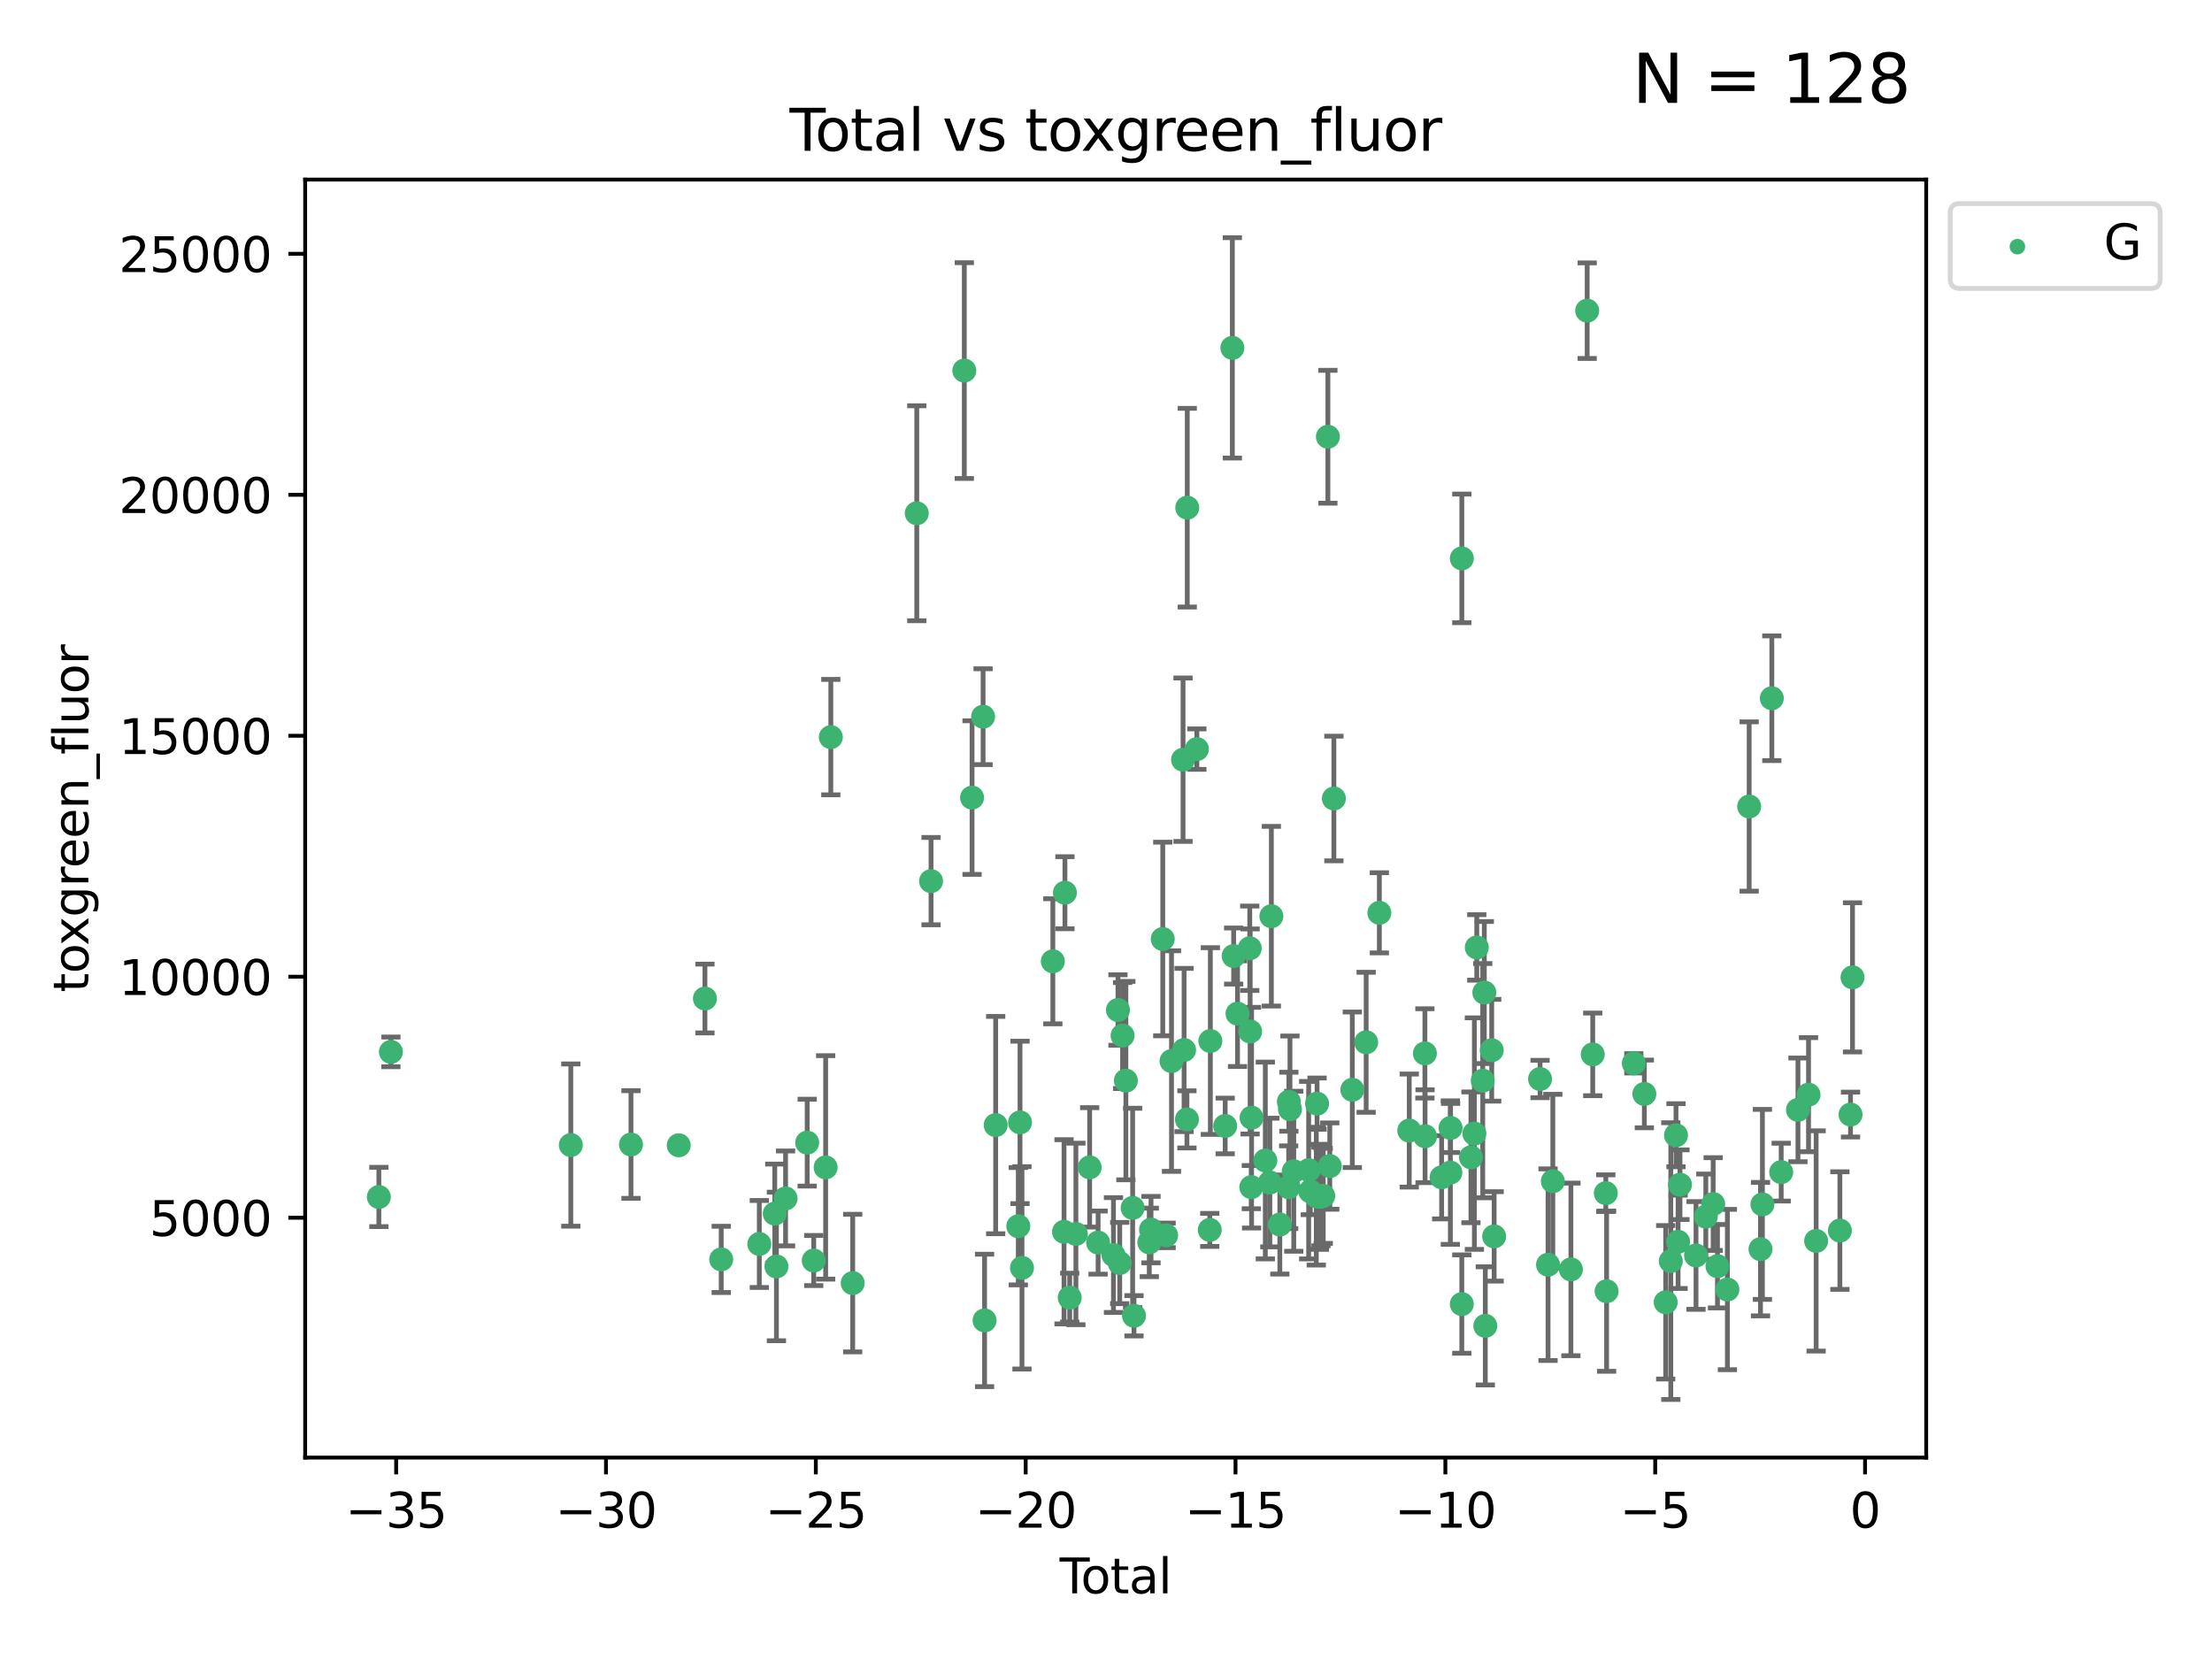 <?xml version="1.0" encoding="utf-8" standalone="no"?>
<!DOCTYPE svg PUBLIC "-//W3C//DTD SVG 1.1//EN"
  "http://www.w3.org/Graphics/SVG/1.1/DTD/svg11.dtd">
<svg xmlns:xlink="http://www.w3.org/1999/xlink" width="460.8pt" height="345.6pt" viewBox="0 0 460.8 345.6" xmlns="http://www.w3.org/2000/svg" version="1.1">
 <defs>
  <style type="text/css">*{stroke-linejoin: round; stroke-linecap: butt}</style>
 </defs>
 <g id="figure_1">
  <g id="patch_1">
   <path d="M 0 345.6 
L 460.8 345.6 
L 460.8 0 
L 0 0 
z
" style="fill: #ffffff"/>
  </g>
  <g id="axes_1">
   <g id="patch_2">
    <path d="M 63.571 303.64 
L 401.26 303.64 
L 401.26 37.411 
L 63.571 37.411 
z
" style="fill: #ffffff"/>
   </g>
   <g id="PathCollection_1">
    <defs>
     <path id="m12e4c81a11" d="M 0 1.118 
C 0.297 1.118 0.581 1 0.791 0.791 
C 1 0.581 1.118 0.297 1.118 0 
C 1.118 -0.297 1 -0.581 0.791 -0.791 
C 0.581 -1 0.297 -1.118 0 -1.118 
C -0.297 -1.118 -0.581 -1 -0.791 -0.791 
C -1 -0.581 -1.118 -0.297 -1.118 0 
C -1.118 0.297 -1 0.581 -0.791 0.791 
C -0.581 1 -0.297 1.118 0 1.118 
z
" style="stroke: #3cb371"/>
    </defs>
    <g clip-path="url(#p9c1e1995e9)">
     <use xlink:href="#m12e4c81a11" x="78.921" y="249.353" style="fill: #3cb371; stroke: #3cb371"/>
     <use xlink:href="#m12e4c81a11" x="81.436" y="219.129" style="fill: #3cb371; stroke: #3cb371"/>
     <use xlink:href="#m12e4c81a11" x="118.911" y="238.536" style="fill: #3cb371; stroke: #3cb371"/>
     <use xlink:href="#m12e4c81a11" x="131.443" y="238.421" style="fill: #3cb371; stroke: #3cb371"/>
     <use xlink:href="#m12e4c81a11" x="141.394" y="238.585" style="fill: #3cb371; stroke: #3cb371"/>
     <use xlink:href="#m12e4c81a11" x="146.852" y="208.01" style="fill: #3cb371; stroke: #3cb371"/>
     <use xlink:href="#m12e4c81a11" x="150.243" y="262.355" style="fill: #3cb371; stroke: #3cb371"/>
     <use xlink:href="#m12e4c81a11" x="158.179" y="259.143" style="fill: #3cb371; stroke: #3cb371"/>
     <use xlink:href="#m12e4c81a11" x="161.396" y="252.816" style="fill: #3cb371; stroke: #3cb371"/>
     <use xlink:href="#m12e4c81a11" x="161.744" y="263.827" style="fill: #3cb371; stroke: #3cb371"/>
     <use xlink:href="#m12e4c81a11" x="163.65" y="249.654" style="fill: #3cb371; stroke: #3cb371"/>
     <use xlink:href="#m12e4c81a11" x="168.152" y="238.033" style="fill: #3cb371; stroke: #3cb371"/>
     <use xlink:href="#m12e4c81a11" x="169.515" y="262.593" style="fill: #3cb371; stroke: #3cb371"/>
     <use xlink:href="#m12e4c81a11" x="171.998" y="243.191" style="fill: #3cb371; stroke: #3cb371"/>
     <use xlink:href="#m12e4c81a11" x="173.076" y="153.555" style="fill: #3cb371; stroke: #3cb371"/>
     <use xlink:href="#m12e4c81a11" x="177.633" y="267.289" style="fill: #3cb371; stroke: #3cb371"/>
     <use xlink:href="#m12e4c81a11" x="190.981" y="106.922" style="fill: #3cb371; stroke: #3cb371"/>
     <use xlink:href="#m12e4c81a11" x="193.95" y="183.556" style="fill: #3cb371; stroke: #3cb371"/>
     <use xlink:href="#m12e4c81a11" x="200.884" y="77.199" style="fill: #3cb371; stroke: #3cb371"/>
     <use xlink:href="#m12e4c81a11" x="202.498" y="166.153" style="fill: #3cb371; stroke: #3cb371"/>
     <use xlink:href="#m12e4c81a11" x="204.795" y="149.299" style="fill: #3cb371; stroke: #3cb371"/>
     <use xlink:href="#m12e4c81a11" x="205.105" y="275.066" style="fill: #3cb371; stroke: #3cb371"/>
     <use xlink:href="#m12e4c81a11" x="207.419" y="234.375" style="fill: #3cb371; stroke: #3cb371"/>
     <use xlink:href="#m12e4c81a11" x="212.13" y="255.444" style="fill: #3cb371; stroke: #3cb371"/>
     <use xlink:href="#m12e4c81a11" x="212.49" y="233.815" style="fill: #3cb371; stroke: #3cb371"/>
     <use xlink:href="#m12e4c81a11" x="212.896" y="264.117" style="fill: #3cb371; stroke: #3cb371"/>
     <use xlink:href="#m12e4c81a11" x="219.325" y="200.255" style="fill: #3cb371; stroke: #3cb371"/>
     <use xlink:href="#m12e4c81a11" x="221.656" y="256.605" style="fill: #3cb371; stroke: #3cb371"/>
     <use xlink:href="#m12e4c81a11" x="221.845" y="185.97" style="fill: #3cb371; stroke: #3cb371"/>
     <use xlink:href="#m12e4c81a11" x="222.842" y="270.321" style="fill: #3cb371; stroke: #3cb371"/>
     <use xlink:href="#m12e4c81a11" x="224.13" y="257.055" style="fill: #3cb371; stroke: #3cb371"/>
     <use xlink:href="#m12e4c81a11" x="226.995" y="243.181" style="fill: #3cb371; stroke: #3cb371"/>
     <use xlink:href="#m12e4c81a11" x="228.755" y="258.851" style="fill: #3cb371; stroke: #3cb371"/>
     <use xlink:href="#m12e4c81a11" x="231.955" y="261.45" style="fill: #3cb371; stroke: #3cb371"/>
     <use xlink:href="#m12e4c81a11" x="232.89" y="210.406" style="fill: #3cb371; stroke: #3cb371"/>
     <use xlink:href="#m12e4c81a11" x="233.256" y="263.114" style="fill: #3cb371; stroke: #3cb371"/>
     <use xlink:href="#m12e4c81a11" x="233.856" y="215.726" style="fill: #3cb371; stroke: #3cb371"/>
     <use xlink:href="#m12e4c81a11" x="234.542" y="225.113" style="fill: #3cb371; stroke: #3cb371"/>
     <use xlink:href="#m12e4c81a11" x="235.951" y="251.624" style="fill: #3cb371; stroke: #3cb371"/>
     <use xlink:href="#m12e4c81a11" x="236.233" y="274.101" style="fill: #3cb371; stroke: #3cb371"/>
     <use xlink:href="#m12e4c81a11" x="239.419" y="258.816" style="fill: #3cb371; stroke: #3cb371"/>
     <use xlink:href="#m12e4c81a11" x="239.777" y="256.149" style="fill: #3cb371; stroke: #3cb371"/>
     <use xlink:href="#m12e4c81a11" x="242.225" y="195.611" style="fill: #3cb371; stroke: #3cb371"/>
     <use xlink:href="#m12e4c81a11" x="242.927" y="257.348" style="fill: #3cb371; stroke: #3cb371"/>
     <use xlink:href="#m12e4c81a11" x="244.047" y="221.042" style="fill: #3cb371; stroke: #3cb371"/>
     <use xlink:href="#m12e4c81a11" x="246.45" y="158.26" style="fill: #3cb371; stroke: #3cb371"/>
     <use xlink:href="#m12e4c81a11" x="246.666" y="218.735" style="fill: #3cb371; stroke: #3cb371"/>
     <use xlink:href="#m12e4c81a11" x="247.258" y="233.192" style="fill: #3cb371; stroke: #3cb371"/>
     <use xlink:href="#m12e4c81a11" x="247.327" y="105.759" style="fill: #3cb371; stroke: #3cb371"/>
     <use xlink:href="#m12e4c81a11" x="249.331" y="156.055" style="fill: #3cb371; stroke: #3cb371"/>
     <use xlink:href="#m12e4c81a11" x="252.015" y="256.21" style="fill: #3cb371; stroke: #3cb371"/>
     <use xlink:href="#m12e4c81a11" x="252.14" y="216.868" style="fill: #3cb371; stroke: #3cb371"/>
     <use xlink:href="#m12e4c81a11" x="255.228" y="234.556" style="fill: #3cb371; stroke: #3cb371"/>
     <use xlink:href="#m12e4c81a11" x="256.722" y="72.468" style="fill: #3cb371; stroke: #3cb371"/>
     <use xlink:href="#m12e4c81a11" x="256.992" y="199.16" style="fill: #3cb371; stroke: #3cb371"/>
     <use xlink:href="#m12e4c81a11" x="257.8" y="211.162" style="fill: #3cb371; stroke: #3cb371"/>
     <use xlink:href="#m12e4c81a11" x="260.346" y="197.543" style="fill: #3cb371; stroke: #3cb371"/>
     <use xlink:href="#m12e4c81a11" x="260.424" y="214.874" style="fill: #3cb371; stroke: #3cb371"/>
     <use xlink:href="#m12e4c81a11" x="260.674" y="247.302" style="fill: #3cb371; stroke: #3cb371"/>
     <use xlink:href="#m12e4c81a11" x="260.725" y="232.832" style="fill: #3cb371; stroke: #3cb371"/>
     <use xlink:href="#m12e4c81a11" x="263.59" y="241.755" style="fill: #3cb371; stroke: #3cb371"/>
     <use xlink:href="#m12e4c81a11" x="264.531" y="246.344" style="fill: #3cb371; stroke: #3cb371"/>
     <use xlink:href="#m12e4c81a11" x="264.848" y="190.864" style="fill: #3cb371; stroke: #3cb371"/>
     <use xlink:href="#m12e4c81a11" x="266.611" y="255.092" style="fill: #3cb371; stroke: #3cb371"/>
     <use xlink:href="#m12e4c81a11" x="268.454" y="247.316" style="fill: #3cb371; stroke: #3cb371"/>
     <use xlink:href="#m12e4c81a11" x="268.495" y="229.507" style="fill: #3cb371; stroke: #3cb371"/>
     <use xlink:href="#m12e4c81a11" x="268.724" y="231.081" style="fill: #3cb371; stroke: #3cb371"/>
     <use xlink:href="#m12e4c81a11" x="269.513" y="243.994" style="fill: #3cb371; stroke: #3cb371"/>
     <use xlink:href="#m12e4c81a11" x="272.62" y="243.766" style="fill: #3cb371; stroke: #3cb371"/>
     <use xlink:href="#m12e4c81a11" x="272.967" y="248.186" style="fill: #3cb371; stroke: #3cb371"/>
     <use xlink:href="#m12e4c81a11" x="274.207" y="249.185" style="fill: #3cb371; stroke: #3cb371"/>
     <use xlink:href="#m12e4c81a11" x="274.369" y="229.909" style="fill: #3cb371; stroke: #3cb371"/>
     <use xlink:href="#m12e4c81a11" x="274.862" y="249.325" style="fill: #3cb371; stroke: #3cb371"/>
     <use xlink:href="#m12e4c81a11" x="275.184" y="249.249" style="fill: #3cb371; stroke: #3cb371"/>
     <use xlink:href="#m12e4c81a11" x="275.652" y="249.12" style="fill: #3cb371; stroke: #3cb371"/>
     <use xlink:href="#m12e4c81a11" x="276.624" y="90.981" style="fill: #3cb371; stroke: #3cb371"/>
     <use xlink:href="#m12e4c81a11" x="277.017" y="242.914" style="fill: #3cb371; stroke: #3cb371"/>
     <use xlink:href="#m12e4c81a11" x="277.871" y="166.341" style="fill: #3cb371; stroke: #3cb371"/>
     <use xlink:href="#m12e4c81a11" x="281.711" y="227.018" style="fill: #3cb371; stroke: #3cb371"/>
     <use xlink:href="#m12e4c81a11" x="284.595" y="217.127" style="fill: #3cb371; stroke: #3cb371"/>
     <use xlink:href="#m12e4c81a11" x="287.344" y="190.157" style="fill: #3cb371; stroke: #3cb371"/>
     <use xlink:href="#m12e4c81a11" x="293.574" y="235.517" style="fill: #3cb371; stroke: #3cb371"/>
     <use xlink:href="#m12e4c81a11" x="296.833" y="219.444" style="fill: #3cb371; stroke: #3cb371"/>
     <use xlink:href="#m12e4c81a11" x="296.866" y="236.698" style="fill: #3cb371; stroke: #3cb371"/>
     <use xlink:href="#m12e4c81a11" x="300.32" y="245.255" style="fill: #3cb371; stroke: #3cb371"/>
     <use xlink:href="#m12e4c81a11" x="302.137" y="244.269" style="fill: #3cb371; stroke: #3cb371"/>
     <use xlink:href="#m12e4c81a11" x="302.182" y="234.974" style="fill: #3cb371; stroke: #3cb371"/>
     <use xlink:href="#m12e4c81a11" x="304.519" y="271.663" style="fill: #3cb371; stroke: #3cb371"/>
     <use xlink:href="#m12e4c81a11" x="304.524" y="116.323" style="fill: #3cb371; stroke: #3cb371"/>
     <use xlink:href="#m12e4c81a11" x="306.425" y="241.091" style="fill: #3cb371; stroke: #3cb371"/>
     <use xlink:href="#m12e4c81a11" x="307.142" y="236.151" style="fill: #3cb371; stroke: #3cb371"/>
     <use xlink:href="#m12e4c81a11" x="307.64" y="197.366" style="fill: #3cb371; stroke: #3cb371"/>
     <use xlink:href="#m12e4c81a11" x="308.879" y="225.118" style="fill: #3cb371; stroke: #3cb371"/>
     <use xlink:href="#m12e4c81a11" x="309.211" y="206.766" style="fill: #3cb371; stroke: #3cb371"/>
     <use xlink:href="#m12e4c81a11" x="309.418" y="276.204" style="fill: #3cb371; stroke: #3cb371"/>
     <use xlink:href="#m12e4c81a11" x="310.752" y="218.787" style="fill: #3cb371; stroke: #3cb371"/>
     <use xlink:href="#m12e4c81a11" x="311.259" y="257.562" style="fill: #3cb371; stroke: #3cb371"/>
     <use xlink:href="#m12e4c81a11" x="320.823" y="224.776" style="fill: #3cb371; stroke: #3cb371"/>
     <use xlink:href="#m12e4c81a11" x="322.485" y="263.458" style="fill: #3cb371; stroke: #3cb371"/>
     <use xlink:href="#m12e4c81a11" x="323.482" y="246.072" style="fill: #3cb371; stroke: #3cb371"/>
     <use xlink:href="#m12e4c81a11" x="327.249" y="264.439" style="fill: #3cb371; stroke: #3cb371"/>
     <use xlink:href="#m12e4c81a11" x="330.639" y="64.717" style="fill: #3cb371; stroke: #3cb371"/>
     <use xlink:href="#m12e4c81a11" x="331.796" y="219.646" style="fill: #3cb371; stroke: #3cb371"/>
     <use xlink:href="#m12e4c81a11" x="334.519" y="248.555" style="fill: #3cb371; stroke: #3cb371"/>
     <use xlink:href="#m12e4c81a11" x="334.685" y="268.984" style="fill: #3cb371; stroke: #3cb371"/>
     <use xlink:href="#m12e4c81a11" x="340.354" y="221.514" style="fill: #3cb371; stroke: #3cb371"/>
     <use xlink:href="#m12e4c81a11" x="342.548" y="227.888" style="fill: #3cb371; stroke: #3cb371"/>
     <use xlink:href="#m12e4c81a11" x="346.996" y="271.288" style="fill: #3cb371; stroke: #3cb371"/>
     <use xlink:href="#m12e4c81a11" x="348.058" y="262.713" style="fill: #3cb371; stroke: #3cb371"/>
     <use xlink:href="#m12e4c81a11" x="349.14" y="236.491" style="fill: #3cb371; stroke: #3cb371"/>
     <use xlink:href="#m12e4c81a11" x="349.578" y="258.69" style="fill: #3cb371; stroke: #3cb371"/>
     <use xlink:href="#m12e4c81a11" x="349.972" y="246.79" style="fill: #3cb371; stroke: #3cb371"/>
     <use xlink:href="#m12e4c81a11" x="353.31" y="261.534" style="fill: #3cb371; stroke: #3cb371"/>
     <use xlink:href="#m12e4c81a11" x="355.35" y="253.448" style="fill: #3cb371; stroke: #3cb371"/>
     <use xlink:href="#m12e4c81a11" x="356.882" y="250.824" style="fill: #3cb371; stroke: #3cb371"/>
     <use xlink:href="#m12e4c81a11" x="357.784" y="263.775" style="fill: #3cb371; stroke: #3cb371"/>
     <use xlink:href="#m12e4c81a11" x="359.846" y="268.634" style="fill: #3cb371; stroke: #3cb371"/>
     <use xlink:href="#m12e4c81a11" x="364.385" y="168.007" style="fill: #3cb371; stroke: #3cb371"/>
     <use xlink:href="#m12e4c81a11" x="366.743" y="260.22" style="fill: #3cb371; stroke: #3cb371"/>
     <use xlink:href="#m12e4c81a11" x="367.143" y="250.897" style="fill: #3cb371; stroke: #3cb371"/>
     <use xlink:href="#m12e4c81a11" x="369.104" y="145.458" style="fill: #3cb371; stroke: #3cb371"/>
     <use xlink:href="#m12e4c81a11" x="371.055" y="244.179" style="fill: #3cb371; stroke: #3cb371"/>
     <use xlink:href="#m12e4c81a11" x="374.548" y="231.202" style="fill: #3cb371; stroke: #3cb371"/>
     <use xlink:href="#m12e4c81a11" x="376.749" y="228.038" style="fill: #3cb371; stroke: #3cb371"/>
     <use xlink:href="#m12e4c81a11" x="378.334" y="258.508" style="fill: #3cb371; stroke: #3cb371"/>
     <use xlink:href="#m12e4c81a11" x="383.282" y="256.35" style="fill: #3cb371; stroke: #3cb371"/>
     <use xlink:href="#m12e4c81a11" x="385.498" y="232.183" style="fill: #3cb371; stroke: #3cb371"/>
     <use xlink:href="#m12e4c81a11" x="385.911" y="203.599" style="fill: #3cb371; stroke: #3cb371"/>
    </g>
   </g>
   <g id="matplotlib.axis_1">
    <g id="xtick_1">
     <g id="line2d_1">
      <defs>
       <path id="m8b336b03cc" d="M 0 0 
L 0 3.5 
" style="stroke: #000000; stroke-width: 0.8"/>
      </defs>
      <g>
       <use xlink:href="#m8b336b03cc" x="82.525" y="303.64" style="stroke: #000000; stroke-width: 0.8"/>
      </g>
     </g>
     <g id="text_1">
      <!-- −35 -->
      <g transform="translate(71.972 318.238)scale(0.1 -0.1)">
       <defs>
        <path id="DejaVuSans-2212" d="M 678 2272 
L 4684 2272 
L 4684 1741 
L 678 1741 
L 678 2272 
z
" transform="scale(0.016)"/>
        <path id="DejaVuSans-33" d="M 2597 2516 
Q 3050 2419 3304 2112 
Q 3559 1806 3559 1356 
Q 3559 666 3084 287 
Q 2609 -91 1734 -91 
Q 1441 -91 1130 -33 
Q 819 25 488 141 
L 488 750 
Q 750 597 1062 519 
Q 1375 441 1716 441 
Q 2309 441 2620 675 
Q 2931 909 2931 1356 
Q 2931 1769 2642 2001 
Q 2353 2234 1838 2234 
L 1294 2234 
L 1294 2753 
L 1863 2753 
Q 2328 2753 2575 2939 
Q 2822 3125 2822 3475 
Q 2822 3834 2567 4026 
Q 2313 4219 1838 4219 
Q 1578 4219 1281 4162 
Q 984 4106 628 3988 
L 628 4550 
Q 988 4650 1302 4700 
Q 1616 4750 1894 4750 
Q 2613 4750 3031 4423 
Q 3450 4097 3450 3541 
Q 3450 3153 3228 2886 
Q 3006 2619 2597 2516 
z
" transform="scale(0.016)"/>
        <path id="DejaVuSans-35" d="M 691 4666 
L 3169 4666 
L 3169 4134 
L 1269 4134 
L 1269 2991 
Q 1406 3038 1543 3061 
Q 1681 3084 1819 3084 
Q 2600 3084 3056 2656 
Q 3513 2228 3513 1497 
Q 3513 744 3044 326 
Q 2575 -91 1722 -91 
Q 1428 -91 1123 -41 
Q 819 9 494 109 
L 494 744 
Q 775 591 1075 516 
Q 1375 441 1709 441 
Q 2250 441 2565 725 
Q 2881 1009 2881 1497 
Q 2881 1984 2565 2268 
Q 2250 2553 1709 2553 
Q 1456 2553 1204 2497 
Q 953 2441 691 2322 
L 691 4666 
z
" transform="scale(0.016)"/>
       </defs>
       <use xlink:href="#DejaVuSans-2212"/>
       <use xlink:href="#DejaVuSans-33" x="83.789"/>
       <use xlink:href="#DejaVuSans-35" x="147.412"/>
      </g>
     </g>
    </g>
    <g id="xtick_2">
     <g id="line2d_2">
      <g>
       <use xlink:href="#m8b336b03cc" x="126.239" y="303.64" style="stroke: #000000; stroke-width: 0.8"/>
      </g>
     </g>
     <g id="text_2">
      <!-- −30 -->
      <g transform="translate(115.687 318.238)scale(0.1 -0.1)">
       <defs>
        <path id="DejaVuSans-30" d="M 2034 4250 
Q 1547 4250 1301 3770 
Q 1056 3291 1056 2328 
Q 1056 1369 1301 889 
Q 1547 409 2034 409 
Q 2525 409 2770 889 
Q 3016 1369 3016 2328 
Q 3016 3291 2770 3770 
Q 2525 4250 2034 4250 
z
M 2034 4750 
Q 2819 4750 3233 4129 
Q 3647 3509 3647 2328 
Q 3647 1150 3233 529 
Q 2819 -91 2034 -91 
Q 1250 -91 836 529 
Q 422 1150 422 2328 
Q 422 3509 836 4129 
Q 1250 4750 2034 4750 
z
" transform="scale(0.016)"/>
       </defs>
       <use xlink:href="#DejaVuSans-2212"/>
       <use xlink:href="#DejaVuSans-33" x="83.789"/>
       <use xlink:href="#DejaVuSans-30" x="147.412"/>
      </g>
     </g>
    </g>
    <g id="xtick_3">
     <g id="line2d_3">
      <g>
       <use xlink:href="#m8b336b03cc" x="169.953" y="303.64" style="stroke: #000000; stroke-width: 0.8"/>
      </g>
     </g>
     <g id="text_3">
      <!-- −25 -->
      <g transform="translate(159.401 318.238)scale(0.1 -0.1)">
       <defs>
        <path id="DejaVuSans-32" d="M 1228 531 
L 3431 531 
L 3431 0 
L 469 0 
L 469 531 
Q 828 903 1448 1529 
Q 2069 2156 2228 2338 
Q 2531 2678 2651 2914 
Q 2772 3150 2772 3378 
Q 2772 3750 2511 3984 
Q 2250 4219 1831 4219 
Q 1534 4219 1204 4116 
Q 875 4013 500 3803 
L 500 4441 
Q 881 4594 1212 4672 
Q 1544 4750 1819 4750 
Q 2544 4750 2975 4387 
Q 3406 4025 3406 3419 
Q 3406 3131 3298 2873 
Q 3191 2616 2906 2266 
Q 2828 2175 2409 1742 
Q 1991 1309 1228 531 
z
" transform="scale(0.016)"/>
       </defs>
       <use xlink:href="#DejaVuSans-2212"/>
       <use xlink:href="#DejaVuSans-32" x="83.789"/>
       <use xlink:href="#DejaVuSans-35" x="147.412"/>
      </g>
     </g>
    </g>
    <g id="xtick_4">
     <g id="line2d_4">
      <g>
       <use xlink:href="#m8b336b03cc" x="213.668" y="303.64" style="stroke: #000000; stroke-width: 0.8"/>
      </g>
     </g>
     <g id="text_4">
      <!-- −20 -->
      <g transform="translate(203.116 318.238)scale(0.1 -0.1)">
       <use xlink:href="#DejaVuSans-2212"/>
       <use xlink:href="#DejaVuSans-32" x="83.789"/>
       <use xlink:href="#DejaVuSans-30" x="147.412"/>
      </g>
     </g>
    </g>
    <g id="xtick_5">
     <g id="line2d_5">
      <g>
       <use xlink:href="#m8b336b03cc" x="257.382" y="303.64" style="stroke: #000000; stroke-width: 0.8"/>
      </g>
     </g>
     <g id="text_5">
      <!-- −15 -->
      <g transform="translate(246.83 318.238)scale(0.1 -0.1)">
       <defs>
        <path id="DejaVuSans-31" d="M 794 531 
L 1825 531 
L 1825 4091 
L 703 3866 
L 703 4441 
L 1819 4666 
L 2450 4666 
L 2450 531 
L 3481 531 
L 3481 0 
L 794 0 
L 794 531 
z
" transform="scale(0.016)"/>
       </defs>
       <use xlink:href="#DejaVuSans-2212"/>
       <use xlink:href="#DejaVuSans-31" x="83.789"/>
       <use xlink:href="#DejaVuSans-35" x="147.412"/>
      </g>
     </g>
    </g>
    <g id="xtick_6">
     <g id="line2d_6">
      <g>
       <use xlink:href="#m8b336b03cc" x="301.097" y="303.64" style="stroke: #000000; stroke-width: 0.8"/>
      </g>
     </g>
     <g id="text_6">
      <!-- −10 -->
      <g transform="translate(290.545 318.238)scale(0.1 -0.1)">
       <use xlink:href="#DejaVuSans-2212"/>
       <use xlink:href="#DejaVuSans-31" x="83.789"/>
       <use xlink:href="#DejaVuSans-30" x="147.412"/>
      </g>
     </g>
    </g>
    <g id="xtick_7">
     <g id="line2d_7">
      <g>
       <use xlink:href="#m8b336b03cc" x="344.811" y="303.64" style="stroke: #000000; stroke-width: 0.8"/>
      </g>
     </g>
     <g id="text_7">
      <!-- −5 -->
      <g transform="translate(337.44 318.238)scale(0.1 -0.1)">
       <use xlink:href="#DejaVuSans-2212"/>
       <use xlink:href="#DejaVuSans-35" x="83.789"/>
      </g>
     </g>
    </g>
    <g id="xtick_8">
     <g id="line2d_8">
      <g>
       <use xlink:href="#m8b336b03cc" x="388.526" y="303.64" style="stroke: #000000; stroke-width: 0.8"/>
      </g>
     </g>
     <g id="text_8">
      <!-- 0 -->
      <g transform="translate(385.345 318.238)scale(0.1 -0.1)">
       <use xlink:href="#DejaVuSans-30"/>
      </g>
     </g>
    </g>
    <g id="text_9">
     <!-- Total -->
     <g transform="translate(220.739 331.917)scale(0.1 -0.1)">
      <defs>
       <path id="DejaVuSans-54" d="M -19 4666 
L 3928 4666 
L 3928 4134 
L 2272 4134 
L 2272 0 
L 1638 0 
L 1638 4134 
L -19 4134 
L -19 4666 
z
" transform="scale(0.016)"/>
       <path id="DejaVuSans-6f" d="M 1959 3097 
Q 1497 3097 1228 2736 
Q 959 2375 959 1747 
Q 959 1119 1226 758 
Q 1494 397 1959 397 
Q 2419 397 2687 759 
Q 2956 1122 2956 1747 
Q 2956 2369 2687 2733 
Q 2419 3097 1959 3097 
z
M 1959 3584 
Q 2709 3584 3137 3096 
Q 3566 2609 3566 1747 
Q 3566 888 3137 398 
Q 2709 -91 1959 -91 
Q 1206 -91 779 398 
Q 353 888 353 1747 
Q 353 2609 779 3096 
Q 1206 3584 1959 3584 
z
" transform="scale(0.016)"/>
       <path id="DejaVuSans-74" d="M 1172 4494 
L 1172 3500 
L 2356 3500 
L 2356 3053 
L 1172 3053 
L 1172 1153 
Q 1172 725 1289 603 
Q 1406 481 1766 481 
L 2356 481 
L 2356 0 
L 1766 0 
Q 1100 0 847 248 
Q 594 497 594 1153 
L 594 3053 
L 172 3053 
L 172 3500 
L 594 3500 
L 594 4494 
L 1172 4494 
z
" transform="scale(0.016)"/>
       <path id="DejaVuSans-61" d="M 2194 1759 
Q 1497 1759 1228 1600 
Q 959 1441 959 1056 
Q 959 750 1161 570 
Q 1363 391 1709 391 
Q 2188 391 2477 730 
Q 2766 1069 2766 1631 
L 2766 1759 
L 2194 1759 
z
M 3341 1997 
L 3341 0 
L 2766 0 
L 2766 531 
Q 2569 213 2275 61 
Q 1981 -91 1556 -91 
Q 1019 -91 701 211 
Q 384 513 384 1019 
Q 384 1609 779 1909 
Q 1175 2209 1959 2209 
L 2766 2209 
L 2766 2266 
Q 2766 2663 2505 2880 
Q 2244 3097 1772 3097 
Q 1472 3097 1187 3025 
Q 903 2953 641 2809 
L 641 3341 
Q 956 3463 1253 3523 
Q 1550 3584 1831 3584 
Q 2591 3584 2966 3190 
Q 3341 2797 3341 1997 
z
" transform="scale(0.016)"/>
       <path id="DejaVuSans-6c" d="M 603 4863 
L 1178 4863 
L 1178 0 
L 603 0 
L 603 4863 
z
" transform="scale(0.016)"/>
      </defs>
      <use xlink:href="#DejaVuSans-54"/>
      <use xlink:href="#DejaVuSans-6f" x="44.084"/>
      <use xlink:href="#DejaVuSans-74" x="105.266"/>
      <use xlink:href="#DejaVuSans-61" x="144.475"/>
      <use xlink:href="#DejaVuSans-6c" x="205.754"/>
     </g>
    </g>
   </g>
   <g id="matplotlib.axis_2">
    <g id="ytick_1">
     <g id="line2d_9">
      <defs>
       <path id="ma26c9303b0" d="M 0 0 
L -3.5 0 
" style="stroke: #000000; stroke-width: 0.8"/>
      </defs>
      <g>
       <use xlink:href="#ma26c9303b0" x="63.571" y="253.673" style="stroke: #000000; stroke-width: 0.8"/>
      </g>
     </g>
     <g id="text_10">
      <!-- 5000 -->
      <g transform="translate(31.121 257.472)scale(0.1 -0.1)">
       <use xlink:href="#DejaVuSans-35"/>
       <use xlink:href="#DejaVuSans-30" x="63.623"/>
       <use xlink:href="#DejaVuSans-30" x="127.246"/>
       <use xlink:href="#DejaVuSans-30" x="190.869"/>
      </g>
     </g>
    </g>
    <g id="ytick_2">
     <g id="line2d_10">
      <g>
       <use xlink:href="#ma26c9303b0" x="63.571" y="203.473" style="stroke: #000000; stroke-width: 0.8"/>
      </g>
     </g>
     <g id="text_11">
      <!-- 10000 -->
      <g transform="translate(24.759 207.272)scale(0.1 -0.1)">
       <use xlink:href="#DejaVuSans-31"/>
       <use xlink:href="#DejaVuSans-30" x="63.623"/>
       <use xlink:href="#DejaVuSans-30" x="127.246"/>
       <use xlink:href="#DejaVuSans-30" x="190.869"/>
       <use xlink:href="#DejaVuSans-30" x="254.492"/>
      </g>
     </g>
    </g>
    <g id="ytick_3">
     <g id="line2d_11">
      <g>
       <use xlink:href="#ma26c9303b0" x="63.571" y="153.274" style="stroke: #000000; stroke-width: 0.8"/>
      </g>
     </g>
     <g id="text_12">
      <!-- 15000 -->
      <g transform="translate(24.759 157.073)scale(0.1 -0.1)">
       <use xlink:href="#DejaVuSans-31"/>
       <use xlink:href="#DejaVuSans-35" x="63.623"/>
       <use xlink:href="#DejaVuSans-30" x="127.246"/>
       <use xlink:href="#DejaVuSans-30" x="190.869"/>
       <use xlink:href="#DejaVuSans-30" x="254.492"/>
      </g>
     </g>
    </g>
    <g id="ytick_4">
     <g id="line2d_12">
      <g>
       <use xlink:href="#ma26c9303b0" x="63.571" y="103.074" style="stroke: #000000; stroke-width: 0.8"/>
      </g>
     </g>
     <g id="text_13">
      <!-- 20000 -->
      <g transform="translate(24.759 106.873)scale(0.1 -0.1)">
       <use xlink:href="#DejaVuSans-32"/>
       <use xlink:href="#DejaVuSans-30" x="63.623"/>
       <use xlink:href="#DejaVuSans-30" x="127.246"/>
       <use xlink:href="#DejaVuSans-30" x="190.869"/>
       <use xlink:href="#DejaVuSans-30" x="254.492"/>
      </g>
     </g>
    </g>
    <g id="ytick_5">
     <g id="line2d_13">
      <g>
       <use xlink:href="#ma26c9303b0" x="63.571" y="52.875" style="stroke: #000000; stroke-width: 0.8"/>
      </g>
     </g>
     <g id="text_14">
      <!-- 25000 -->
      <g transform="translate(24.759 56.674)scale(0.1 -0.1)">
       <use xlink:href="#DejaVuSans-32"/>
       <use xlink:href="#DejaVuSans-35" x="63.623"/>
       <use xlink:href="#DejaVuSans-30" x="127.246"/>
       <use xlink:href="#DejaVuSans-30" x="190.869"/>
       <use xlink:href="#DejaVuSans-30" x="254.492"/>
      </g>
     </g>
    </g>
    <g id="text_15">
     <!-- toxgreen_fluor -->
     <g transform="translate(18.401 206.72)rotate(-90)scale(0.1 -0.1)">
      <defs>
       <path id="DejaVuSans-78" d="M 3513 3500 
L 2247 1797 
L 3578 0 
L 2900 0 
L 1881 1375 
L 863 0 
L 184 0 
L 1544 1831 
L 300 3500 
L 978 3500 
L 1906 2253 
L 2834 3500 
L 3513 3500 
z
" transform="scale(0.016)"/>
       <path id="DejaVuSans-67" d="M 2906 1791 
Q 2906 2416 2648 2759 
Q 2391 3103 1925 3103 
Q 1463 3103 1205 2759 
Q 947 2416 947 1791 
Q 947 1169 1205 825 
Q 1463 481 1925 481 
Q 2391 481 2648 825 
Q 2906 1169 2906 1791 
z
M 3481 434 
Q 3481 -459 3084 -895 
Q 2688 -1331 1869 -1331 
Q 1566 -1331 1297 -1286 
Q 1028 -1241 775 -1147 
L 775 -588 
Q 1028 -725 1275 -790 
Q 1522 -856 1778 -856 
Q 2344 -856 2625 -561 
Q 2906 -266 2906 331 
L 2906 616 
Q 2728 306 2450 153 
Q 2172 0 1784 0 
Q 1141 0 747 490 
Q 353 981 353 1791 
Q 353 2603 747 3093 
Q 1141 3584 1784 3584 
Q 2172 3584 2450 3431 
Q 2728 3278 2906 2969 
L 2906 3500 
L 3481 3500 
L 3481 434 
z
" transform="scale(0.016)"/>
       <path id="DejaVuSans-72" d="M 2631 2963 
Q 2534 3019 2420 3045 
Q 2306 3072 2169 3072 
Q 1681 3072 1420 2755 
Q 1159 2438 1159 1844 
L 1159 0 
L 581 0 
L 581 3500 
L 1159 3500 
L 1159 2956 
Q 1341 3275 1631 3429 
Q 1922 3584 2338 3584 
Q 2397 3584 2469 3576 
Q 2541 3569 2628 3553 
L 2631 2963 
z
" transform="scale(0.016)"/>
       <path id="DejaVuSans-65" d="M 3597 1894 
L 3597 1613 
L 953 1613 
Q 991 1019 1311 708 
Q 1631 397 2203 397 
Q 2534 397 2845 478 
Q 3156 559 3463 722 
L 3463 178 
Q 3153 47 2828 -22 
Q 2503 -91 2169 -91 
Q 1331 -91 842 396 
Q 353 884 353 1716 
Q 353 2575 817 3079 
Q 1281 3584 2069 3584 
Q 2775 3584 3186 3129 
Q 3597 2675 3597 1894 
z
M 3022 2063 
Q 3016 2534 2758 2815 
Q 2500 3097 2075 3097 
Q 1594 3097 1305 2825 
Q 1016 2553 972 2059 
L 3022 2063 
z
" transform="scale(0.016)"/>
       <path id="DejaVuSans-6e" d="M 3513 2113 
L 3513 0 
L 2938 0 
L 2938 2094 
Q 2938 2591 2744 2837 
Q 2550 3084 2163 3084 
Q 1697 3084 1428 2787 
Q 1159 2491 1159 1978 
L 1159 0 
L 581 0 
L 581 3500 
L 1159 3500 
L 1159 2956 
Q 1366 3272 1645 3428 
Q 1925 3584 2291 3584 
Q 2894 3584 3203 3211 
Q 3513 2838 3513 2113 
z
" transform="scale(0.016)"/>
       <path id="DejaVuSans-5f" d="M 3263 -1063 
L 3263 -1509 
L -63 -1509 
L -63 -1063 
L 3263 -1063 
z
" transform="scale(0.016)"/>
       <path id="DejaVuSans-66" d="M 2375 4863 
L 2375 4384 
L 1825 4384 
Q 1516 4384 1395 4259 
Q 1275 4134 1275 3809 
L 1275 3500 
L 2222 3500 
L 2222 3053 
L 1275 3053 
L 1275 0 
L 697 0 
L 697 3053 
L 147 3053 
L 147 3500 
L 697 3500 
L 697 3744 
Q 697 4328 969 4595 
Q 1241 4863 1831 4863 
L 2375 4863 
z
" transform="scale(0.016)"/>
       <path id="DejaVuSans-75" d="M 544 1381 
L 544 3500 
L 1119 3500 
L 1119 1403 
Q 1119 906 1312 657 
Q 1506 409 1894 409 
Q 2359 409 2629 706 
Q 2900 1003 2900 1516 
L 2900 3500 
L 3475 3500 
L 3475 0 
L 2900 0 
L 2900 538 
Q 2691 219 2414 64 
Q 2138 -91 1772 -91 
Q 1169 -91 856 284 
Q 544 659 544 1381 
z
M 1991 3584 
L 1991 3584 
z
" transform="scale(0.016)"/>
      </defs>
      <use xlink:href="#DejaVuSans-74"/>
      <use xlink:href="#DejaVuSans-6f" x="39.209"/>
      <use xlink:href="#DejaVuSans-78" x="97.266"/>
      <use xlink:href="#DejaVuSans-67" x="156.445"/>
      <use xlink:href="#DejaVuSans-72" x="219.922"/>
      <use xlink:href="#DejaVuSans-65" x="258.785"/>
      <use xlink:href="#DejaVuSans-65" x="320.309"/>
      <use xlink:href="#DejaVuSans-6e" x="381.832"/>
      <use xlink:href="#DejaVuSans-5f" x="445.211"/>
      <use xlink:href="#DejaVuSans-66" x="495.211"/>
      <use xlink:href="#DejaVuSans-6c" x="530.416"/>
      <use xlink:href="#DejaVuSans-75" x="558.199"/>
      <use xlink:href="#DejaVuSans-6f" x="621.578"/>
      <use xlink:href="#DejaVuSans-72" x="682.76"/>
     </g>
    </g>
   </g>
   <g id="LineCollection_1">
    <path d="M 78.921 255.526 
L 78.921 243.18 
" clip-path="url(#p9c1e1995e9)" style="fill: none; stroke: #696969"/>
    <path d="M 81.436 222.222 
L 81.436 216.037 
" clip-path="url(#p9c1e1995e9)" style="fill: none; stroke: #696969"/>
    <path d="M 118.911 255.436 
L 118.911 221.637 
" clip-path="url(#p9c1e1995e9)" style="fill: none; stroke: #696969"/>
    <path d="M 131.443 249.635 
L 131.443 227.207 
" clip-path="url(#p9c1e1995e9)" style="fill: none; stroke: #696969"/>
    <path d="M 141.394 239.437 
L 141.394 237.732 
" clip-path="url(#p9c1e1995e9)" style="fill: none; stroke: #696969"/>
    <path d="M 146.852 215.176 
L 146.852 200.843 
" clip-path="url(#p9c1e1995e9)" style="fill: none; stroke: #696969"/>
    <path d="M 150.243 269.256 
L 150.243 255.454 
" clip-path="url(#p9c1e1995e9)" style="fill: none; stroke: #696969"/>
    <path d="M 158.179 268.201 
L 158.179 250.085 
" clip-path="url(#p9c1e1995e9)" style="fill: none; stroke: #696969"/>
    <path d="M 161.396 263.131 
L 161.396 242.501 
" clip-path="url(#p9c1e1995e9)" style="fill: none; stroke: #696969"/>
    <path d="M 161.744 279.302 
L 161.744 248.352 
" clip-path="url(#p9c1e1995e9)" style="fill: none; stroke: #696969"/>
    <path d="M 163.65 259.534 
L 163.65 239.774 
" clip-path="url(#p9c1e1995e9)" style="fill: none; stroke: #696969"/>
    <path d="M 168.152 247.078 
L 168.152 228.987 
" clip-path="url(#p9c1e1995e9)" style="fill: none; stroke: #696969"/>
    <path d="M 169.515 267.815 
L 169.515 257.37 
" clip-path="url(#p9c1e1995e9)" style="fill: none; stroke: #696969"/>
    <path d="M 171.998 266.466 
L 171.998 219.916 
" clip-path="url(#p9c1e1995e9)" style="fill: none; stroke: #696969"/>
    <path d="M 173.076 165.577 
L 173.076 141.533 
" clip-path="url(#p9c1e1995e9)" style="fill: none; stroke: #696969"/>
    <path d="M 177.633 281.626 
L 177.633 252.951 
" clip-path="url(#p9c1e1995e9)" style="fill: none; stroke: #696969"/>
    <path d="M 190.981 129.316 
L 190.981 84.528 
" clip-path="url(#p9c1e1995e9)" style="fill: none; stroke: #696969"/>
    <path d="M 193.95 192.652 
L 193.95 174.46 
" clip-path="url(#p9c1e1995e9)" style="fill: none; stroke: #696969"/>
    <path d="M 200.884 99.673 
L 200.884 54.725 
" clip-path="url(#p9c1e1995e9)" style="fill: none; stroke: #696969"/>
    <path d="M 202.498 182.154 
L 202.498 150.152 
" clip-path="url(#p9c1e1995e9)" style="fill: none; stroke: #696969"/>
    <path d="M 204.795 159.287 
L 204.795 139.311 
" clip-path="url(#p9c1e1995e9)" style="fill: none; stroke: #696969"/>
    <path d="M 205.105 288.858 
L 205.105 261.274 
" clip-path="url(#p9c1e1995e9)" style="fill: none; stroke: #696969"/>
    <path d="M 207.419 257.008 
L 207.419 211.742 
" clip-path="url(#p9c1e1995e9)" style="fill: none; stroke: #696969"/>
    <path d="M 212.13 267.664 
L 212.13 243.224 
" clip-path="url(#p9c1e1995e9)" style="fill: none; stroke: #696969"/>
    <path d="M 212.49 250.733 
L 212.49 216.898 
" clip-path="url(#p9c1e1995e9)" style="fill: none; stroke: #696969"/>
    <path d="M 212.896 285.194 
L 212.896 243.041 
" clip-path="url(#p9c1e1995e9)" style="fill: none; stroke: #696969"/>
    <path d="M 219.325 213.283 
L 219.325 187.227 
" clip-path="url(#p9c1e1995e9)" style="fill: none; stroke: #696969"/>
    <path d="M 221.656 275.794 
L 221.656 237.417 
" clip-path="url(#p9c1e1995e9)" style="fill: none; stroke: #696969"/>
    <path d="M 221.845 193.478 
L 221.845 178.461 
" clip-path="url(#p9c1e1995e9)" style="fill: none; stroke: #696969"/>
    <path d="M 222.842 275.408 
L 222.842 265.233 
" clip-path="url(#p9c1e1995e9)" style="fill: none; stroke: #696969"/>
    <path d="M 224.13 275.96 
L 224.13 238.15 
" clip-path="url(#p9c1e1995e9)" style="fill: none; stroke: #696969"/>
    <path d="M 226.995 255.617 
L 226.995 230.744 
" clip-path="url(#p9c1e1995e9)" style="fill: none; stroke: #696969"/>
    <path d="M 228.755 265.424 
L 228.755 252.278 
" clip-path="url(#p9c1e1995e9)" style="fill: none; stroke: #696969"/>
    <path d="M 231.955 273.409 
L 231.955 249.491 
" clip-path="url(#p9c1e1995e9)" style="fill: none; stroke: #696969"/>
    <path d="M 232.89 217.747 
L 232.89 203.065 
" clip-path="url(#p9c1e1995e9)" style="fill: none; stroke: #696969"/>
    <path d="M 233.256 271.577 
L 233.256 254.652 
" clip-path="url(#p9c1e1995e9)" style="fill: none; stroke: #696969"/>
    <path d="M 233.856 226.763 
L 233.856 204.688 
" clip-path="url(#p9c1e1995e9)" style="fill: none; stroke: #696969"/>
    <path d="M 234.542 245.782 
L 234.542 204.443 
" clip-path="url(#p9c1e1995e9)" style="fill: none; stroke: #696969"/>
    <path d="M 235.951 272.382 
L 235.951 230.867 
" clip-path="url(#p9c1e1995e9)" style="fill: none; stroke: #696969"/>
    <path d="M 236.233 278.297 
L 236.233 269.904 
" clip-path="url(#p9c1e1995e9)" style="fill: none; stroke: #696969"/>
    <path d="M 239.419 265.949 
L 239.419 251.682 
" clip-path="url(#p9c1e1995e9)" style="fill: none; stroke: #696969"/>
    <path d="M 239.777 263.069 
L 239.777 249.228 
" clip-path="url(#p9c1e1995e9)" style="fill: none; stroke: #696969"/>
    <path d="M 242.225 215.778 
L 242.225 175.443 
" clip-path="url(#p9c1e1995e9)" style="fill: none; stroke: #696969"/>
    <path d="M 242.927 259.91 
L 242.927 254.785 
" clip-path="url(#p9c1e1995e9)" style="fill: none; stroke: #696969"/>
    <path d="M 244.047 244.017 
L 244.047 198.067 
" clip-path="url(#p9c1e1995e9)" style="fill: none; stroke: #696969"/>
    <path d="M 246.45 175.282 
L 246.45 141.238 
" clip-path="url(#p9c1e1995e9)" style="fill: none; stroke: #696969"/>
    <path d="M 246.666 235.736 
L 246.666 201.734 
" clip-path="url(#p9c1e1995e9)" style="fill: none; stroke: #696969"/>
    <path d="M 247.258 239.146 
L 247.258 227.238 
" clip-path="url(#p9c1e1995e9)" style="fill: none; stroke: #696969"/>
    <path d="M 247.327 126.456 
L 247.327 85.062 
" clip-path="url(#p9c1e1995e9)" style="fill: none; stroke: #696969"/>
    <path d="M 249.331 160.268 
L 249.331 151.843 
" clip-path="url(#p9c1e1995e9)" style="fill: none; stroke: #696969"/>
    <path d="M 252.015 259.648 
L 252.015 252.773 
" clip-path="url(#p9c1e1995e9)" style="fill: none; stroke: #696969"/>
    <path d="M 252.14 236.317 
L 252.14 197.418 
" clip-path="url(#p9c1e1995e9)" style="fill: none; stroke: #696969"/>
    <path d="M 255.228 240.354 
L 255.228 228.758 
" clip-path="url(#p9c1e1995e9)" style="fill: none; stroke: #696969"/>
    <path d="M 256.722 95.424 
L 256.722 49.513 
" clip-path="url(#p9c1e1995e9)" style="fill: none; stroke: #696969"/>
    <path d="M 256.992 205 
L 256.992 193.32 
" clip-path="url(#p9c1e1995e9)" style="fill: none; stroke: #696969"/>
    <path d="M 257.8 222.177 
L 257.8 200.148 
" clip-path="url(#p9c1e1995e9)" style="fill: none; stroke: #696969"/>
    <path d="M 260.346 206.335 
L 260.346 188.751 
" clip-path="url(#p9c1e1995e9)" style="fill: none; stroke: #696969"/>
    <path d="M 260.424 236.228 
L 260.424 193.519 
" clip-path="url(#p9c1e1995e9)" style="fill: none; stroke: #696969"/>
    <path d="M 260.674 251.801 
L 260.674 242.802 
" clip-path="url(#p9c1e1995e9)" style="fill: none; stroke: #696969"/>
    <path d="M 260.725 255.818 
L 260.725 209.847 
" clip-path="url(#p9c1e1995e9)" style="fill: none; stroke: #696969"/>
    <path d="M 263.59 262.252 
L 263.59 221.258 
" clip-path="url(#p9c1e1995e9)" style="fill: none; stroke: #696969"/>
    <path d="M 264.531 259.745 
L 264.531 232.942 
" clip-path="url(#p9c1e1995e9)" style="fill: none; stroke: #696969"/>
    <path d="M 264.848 209.576 
L 264.848 172.153 
" clip-path="url(#p9c1e1995e9)" style="fill: none; stroke: #696969"/>
    <path d="M 266.611 265.408 
L 266.611 244.776 
" clip-path="url(#p9c1e1995e9)" style="fill: none; stroke: #696969"/>
    <path d="M 268.454 255.934 
L 268.454 238.697 
" clip-path="url(#p9c1e1995e9)" style="fill: none; stroke: #696969"/>
    <path d="M 268.495 235.652 
L 268.495 223.362 
" clip-path="url(#p9c1e1995e9)" style="fill: none; stroke: #696969"/>
    <path d="M 268.724 246.342 
L 268.724 215.821 
" clip-path="url(#p9c1e1995e9)" style="fill: none; stroke: #696969"/>
    <path d="M 269.513 260.663 
L 269.513 227.324 
" clip-path="url(#p9c1e1995e9)" style="fill: none; stroke: #696969"/>
    <path d="M 272.62 262.253 
L 272.62 225.28 
" clip-path="url(#p9c1e1995e9)" style="fill: none; stroke: #696969"/>
    <path d="M 272.967 253.042 
L 272.967 243.331 
" clip-path="url(#p9c1e1995e9)" style="fill: none; stroke: #696969"/>
    <path d="M 274.207 263.534 
L 274.207 234.835 
" clip-path="url(#p9c1e1995e9)" style="fill: none; stroke: #696969"/>
    <path d="M 274.369 235.245 
L 274.369 224.573 
" clip-path="url(#p9c1e1995e9)" style="fill: none; stroke: #696969"/>
    <path d="M 274.862 260.27 
L 274.862 238.38 
" clip-path="url(#p9c1e1995e9)" style="fill: none; stroke: #696969"/>
    <path d="M 275.184 259.513 
L 275.184 238.985 
" clip-path="url(#p9c1e1995e9)" style="fill: none; stroke: #696969"/>
    <path d="M 275.652 259.017 
L 275.652 239.223 
" clip-path="url(#p9c1e1995e9)" style="fill: none; stroke: #696969"/>
    <path d="M 276.624 104.82 
L 276.624 77.143 
" clip-path="url(#p9c1e1995e9)" style="fill: none; stroke: #696969"/>
    <path d="M 277.017 251.906 
L 277.017 233.922 
" clip-path="url(#p9c1e1995e9)" style="fill: none; stroke: #696969"/>
    <path d="M 277.871 179.324 
L 277.871 153.359 
" clip-path="url(#p9c1e1995e9)" style="fill: none; stroke: #696969"/>
    <path d="M 281.711 243.216 
L 281.711 210.82 
" clip-path="url(#p9c1e1995e9)" style="fill: none; stroke: #696969"/>
    <path d="M 284.595 231.711 
L 284.595 202.543 
" clip-path="url(#p9c1e1995e9)" style="fill: none; stroke: #696969"/>
    <path d="M 287.344 198.51 
L 287.344 181.804 
" clip-path="url(#p9c1e1995e9)" style="fill: none; stroke: #696969"/>
    <path d="M 293.574 247.292 
L 293.574 223.741 
" clip-path="url(#p9c1e1995e9)" style="fill: none; stroke: #696969"/>
    <path d="M 296.833 228.742 
L 296.833 210.146 
" clip-path="url(#p9c1e1995e9)" style="fill: none; stroke: #696969"/>
    <path d="M 296.866 246.368 
L 296.866 227.029 
" clip-path="url(#p9c1e1995e9)" style="fill: none; stroke: #696969"/>
    <path d="M 300.32 253.921 
L 300.32 236.589 
" clip-path="url(#p9c1e1995e9)" style="fill: none; stroke: #696969"/>
    <path d="M 302.137 259.218 
L 302.137 229.321 
" clip-path="url(#p9c1e1995e9)" style="fill: none; stroke: #696969"/>
    <path d="M 302.182 240.09 
L 302.182 229.859 
" clip-path="url(#p9c1e1995e9)" style="fill: none; stroke: #696969"/>
    <path d="M 304.519 281.909 
L 304.519 261.417 
" clip-path="url(#p9c1e1995e9)" style="fill: none; stroke: #696969"/>
    <path d="M 304.524 129.721 
L 304.524 102.925 
" clip-path="url(#p9c1e1995e9)" style="fill: none; stroke: #696969"/>
    <path d="M 306.425 254.713 
L 306.425 227.47 
" clip-path="url(#p9c1e1995e9)" style="fill: none; stroke: #696969"/>
    <path d="M 307.142 260.269 
L 307.142 212.034 
" clip-path="url(#p9c1e1995e9)" style="fill: none; stroke: #696969"/>
    <path d="M 307.64 204.189 
L 307.64 190.542 
" clip-path="url(#p9c1e1995e9)" style="fill: none; stroke: #696969"/>
    <path d="M 308.879 249.52 
L 308.879 200.715 
" clip-path="url(#p9c1e1995e9)" style="fill: none; stroke: #696969"/>
    <path d="M 309.211 221.558 
L 309.211 191.973 
" clip-path="url(#p9c1e1995e9)" style="fill: none; stroke: #696969"/>
    <path d="M 309.418 288.51 
L 309.418 263.898 
" clip-path="url(#p9c1e1995e9)" style="fill: none; stroke: #696969"/>
    <path d="M 310.752 229.384 
L 310.752 208.19 
" clip-path="url(#p9c1e1995e9)" style="fill: none; stroke: #696969"/>
    <path d="M 311.259 266.877 
L 311.259 248.247 
" clip-path="url(#p9c1e1995e9)" style="fill: none; stroke: #696969"/>
    <path d="M 320.823 228.671 
L 320.823 220.88 
" clip-path="url(#p9c1e1995e9)" style="fill: none; stroke: #696969"/>
    <path d="M 322.485 283.417 
L 322.485 243.498 
" clip-path="url(#p9c1e1995e9)" style="fill: none; stroke: #696969"/>
    <path d="M 323.482 264.177 
L 323.482 227.968 
" clip-path="url(#p9c1e1995e9)" style="fill: none; stroke: #696969"/>
    <path d="M 327.249 282.417 
L 327.249 246.461 
" clip-path="url(#p9c1e1995e9)" style="fill: none; stroke: #696969"/>
    <path d="M 330.639 74.673 
L 330.639 54.761 
" clip-path="url(#p9c1e1995e9)" style="fill: none; stroke: #696969"/>
    <path d="M 331.796 228.256 
L 331.796 211.037 
" clip-path="url(#p9c1e1995e9)" style="fill: none; stroke: #696969"/>
    <path d="M 334.519 252.371 
L 334.519 244.739 
" clip-path="url(#p9c1e1995e9)" style="fill: none; stroke: #696969"/>
    <path d="M 334.685 285.669 
L 334.685 252.299 
" clip-path="url(#p9c1e1995e9)" style="fill: none; stroke: #696969"/>
    <path d="M 340.354 223.526 
L 340.354 219.501 
" clip-path="url(#p9c1e1995e9)" style="fill: none; stroke: #696969"/>
    <path d="M 342.548 234.941 
L 342.548 220.834 
" clip-path="url(#p9c1e1995e9)" style="fill: none; stroke: #696969"/>
    <path d="M 346.996 287.278 
L 346.996 255.298 
" clip-path="url(#p9c1e1995e9)" style="fill: none; stroke: #696969"/>
    <path d="M 348.058 291.539 
L 348.058 233.887 
" clip-path="url(#p9c1e1995e9)" style="fill: none; stroke: #696969"/>
    <path d="M 349.14 243.065 
L 349.14 229.917 
" clip-path="url(#p9c1e1995e9)" style="fill: none; stroke: #696969"/>
    <path d="M 349.578 268.413 
L 349.578 248.967 
" clip-path="url(#p9c1e1995e9)" style="fill: none; stroke: #696969"/>
    <path d="M 349.972 254.047 
L 349.972 239.534 
" clip-path="url(#p9c1e1995e9)" style="fill: none; stroke: #696969"/>
    <path d="M 353.31 272.758 
L 353.31 250.31 
" clip-path="url(#p9c1e1995e9)" style="fill: none; stroke: #696969"/>
    <path d="M 355.35 262.327 
L 355.35 244.57 
" clip-path="url(#p9c1e1995e9)" style="fill: none; stroke: #696969"/>
    <path d="M 356.882 260.485 
L 356.882 241.164 
" clip-path="url(#p9c1e1995e9)" style="fill: none; stroke: #696969"/>
    <path d="M 357.784 272.463 
L 357.784 255.087 
" clip-path="url(#p9c1e1995e9)" style="fill: none; stroke: #696969"/>
    <path d="M 359.846 285.336 
L 359.846 251.931 
" clip-path="url(#p9c1e1995e9)" style="fill: none; stroke: #696969"/>
    <path d="M 364.385 185.637 
L 364.385 150.377 
" clip-path="url(#p9c1e1995e9)" style="fill: none; stroke: #696969"/>
    <path d="M 366.743 274.121 
L 366.743 246.318 
" clip-path="url(#p9c1e1995e9)" style="fill: none; stroke: #696969"/>
    <path d="M 367.143 270.686 
L 367.143 231.107 
" clip-path="url(#p9c1e1995e9)" style="fill: none; stroke: #696969"/>
    <path d="M 369.104 158.446 
L 369.104 132.469 
" clip-path="url(#p9c1e1995e9)" style="fill: none; stroke: #696969"/>
    <path d="M 371.055 250.206 
L 371.055 238.152 
" clip-path="url(#p9c1e1995e9)" style="fill: none; stroke: #696969"/>
    <path d="M 374.548 242.005 
L 374.548 220.4 
" clip-path="url(#p9c1e1995e9)" style="fill: none; stroke: #696969"/>
    <path d="M 376.749 239.921 
L 376.749 216.156 
" clip-path="url(#p9c1e1995e9)" style="fill: none; stroke: #696969"/>
    <path d="M 378.334 281.451 
L 378.334 235.565 
" clip-path="url(#p9c1e1995e9)" style="fill: none; stroke: #696969"/>
    <path d="M 383.282 268.599 
L 383.282 244.101 
" clip-path="url(#p9c1e1995e9)" style="fill: none; stroke: #696969"/>
    <path d="M 385.498 236.859 
L 385.498 227.507 
" clip-path="url(#p9c1e1995e9)" style="fill: none; stroke: #696969"/>
    <path d="M 385.911 219.135 
L 385.911 188.063 
" clip-path="url(#p9c1e1995e9)" style="fill: none; stroke: #696969"/>
   </g>
   <g id="line2d_14">
    <defs>
     <path id="m45164be230" d="M 2 0 
L -2 -0 
" style="stroke: #696969"/>
    </defs>
    <g clip-path="url(#p9c1e1995e9)">
     <use xlink:href="#m45164be230" x="78.921" y="255.526" style="fill: #696969; stroke: #696969"/>
     <use xlink:href="#m45164be230" x="81.436" y="222.222" style="fill: #696969; stroke: #696969"/>
     <use xlink:href="#m45164be230" x="118.911" y="255.436" style="fill: #696969; stroke: #696969"/>
     <use xlink:href="#m45164be230" x="131.443" y="249.635" style="fill: #696969; stroke: #696969"/>
     <use xlink:href="#m45164be230" x="141.394" y="239.437" style="fill: #696969; stroke: #696969"/>
     <use xlink:href="#m45164be230" x="146.852" y="215.176" style="fill: #696969; stroke: #696969"/>
     <use xlink:href="#m45164be230" x="150.243" y="269.256" style="fill: #696969; stroke: #696969"/>
     <use xlink:href="#m45164be230" x="158.179" y="268.201" style="fill: #696969; stroke: #696969"/>
     <use xlink:href="#m45164be230" x="161.396" y="263.131" style="fill: #696969; stroke: #696969"/>
     <use xlink:href="#m45164be230" x="161.744" y="279.302" style="fill: #696969; stroke: #696969"/>
     <use xlink:href="#m45164be230" x="163.65" y="259.534" style="fill: #696969; stroke: #696969"/>
     <use xlink:href="#m45164be230" x="168.152" y="247.078" style="fill: #696969; stroke: #696969"/>
     <use xlink:href="#m45164be230" x="169.515" y="267.815" style="fill: #696969; stroke: #696969"/>
     <use xlink:href="#m45164be230" x="171.998" y="266.466" style="fill: #696969; stroke: #696969"/>
     <use xlink:href="#m45164be230" x="173.076" y="165.577" style="fill: #696969; stroke: #696969"/>
     <use xlink:href="#m45164be230" x="177.633" y="281.626" style="fill: #696969; stroke: #696969"/>
     <use xlink:href="#m45164be230" x="190.981" y="129.316" style="fill: #696969; stroke: #696969"/>
     <use xlink:href="#m45164be230" x="193.95" y="192.652" style="fill: #696969; stroke: #696969"/>
     <use xlink:href="#m45164be230" x="200.884" y="99.673" style="fill: #696969; stroke: #696969"/>
     <use xlink:href="#m45164be230" x="202.498" y="182.154" style="fill: #696969; stroke: #696969"/>
     <use xlink:href="#m45164be230" x="204.795" y="159.287" style="fill: #696969; stroke: #696969"/>
     <use xlink:href="#m45164be230" x="205.105" y="288.858" style="fill: #696969; stroke: #696969"/>
     <use xlink:href="#m45164be230" x="207.419" y="257.008" style="fill: #696969; stroke: #696969"/>
     <use xlink:href="#m45164be230" x="212.13" y="267.664" style="fill: #696969; stroke: #696969"/>
     <use xlink:href="#m45164be230" x="212.49" y="250.733" style="fill: #696969; stroke: #696969"/>
     <use xlink:href="#m45164be230" x="212.896" y="285.194" style="fill: #696969; stroke: #696969"/>
     <use xlink:href="#m45164be230" x="219.325" y="213.283" style="fill: #696969; stroke: #696969"/>
     <use xlink:href="#m45164be230" x="221.656" y="275.794" style="fill: #696969; stroke: #696969"/>
     <use xlink:href="#m45164be230" x="221.845" y="193.478" style="fill: #696969; stroke: #696969"/>
     <use xlink:href="#m45164be230" x="222.842" y="275.408" style="fill: #696969; stroke: #696969"/>
     <use xlink:href="#m45164be230" x="224.13" y="275.96" style="fill: #696969; stroke: #696969"/>
     <use xlink:href="#m45164be230" x="226.995" y="255.617" style="fill: #696969; stroke: #696969"/>
     <use xlink:href="#m45164be230" x="228.755" y="265.424" style="fill: #696969; stroke: #696969"/>
     <use xlink:href="#m45164be230" x="231.955" y="273.409" style="fill: #696969; stroke: #696969"/>
     <use xlink:href="#m45164be230" x="232.89" y="217.747" style="fill: #696969; stroke: #696969"/>
     <use xlink:href="#m45164be230" x="233.256" y="271.577" style="fill: #696969; stroke: #696969"/>
     <use xlink:href="#m45164be230" x="233.856" y="226.763" style="fill: #696969; stroke: #696969"/>
     <use xlink:href="#m45164be230" x="234.542" y="245.782" style="fill: #696969; stroke: #696969"/>
     <use xlink:href="#m45164be230" x="235.951" y="272.382" style="fill: #696969; stroke: #696969"/>
     <use xlink:href="#m45164be230" x="236.233" y="278.297" style="fill: #696969; stroke: #696969"/>
     <use xlink:href="#m45164be230" x="239.419" y="265.949" style="fill: #696969; stroke: #696969"/>
     <use xlink:href="#m45164be230" x="239.777" y="263.069" style="fill: #696969; stroke: #696969"/>
     <use xlink:href="#m45164be230" x="242.225" y="215.778" style="fill: #696969; stroke: #696969"/>
     <use xlink:href="#m45164be230" x="242.927" y="259.91" style="fill: #696969; stroke: #696969"/>
     <use xlink:href="#m45164be230" x="244.047" y="244.017" style="fill: #696969; stroke: #696969"/>
     <use xlink:href="#m45164be230" x="246.45" y="175.282" style="fill: #696969; stroke: #696969"/>
     <use xlink:href="#m45164be230" x="246.666" y="235.736" style="fill: #696969; stroke: #696969"/>
     <use xlink:href="#m45164be230" x="247.258" y="239.146" style="fill: #696969; stroke: #696969"/>
     <use xlink:href="#m45164be230" x="247.327" y="126.456" style="fill: #696969; stroke: #696969"/>
     <use xlink:href="#m45164be230" x="249.331" y="160.268" style="fill: #696969; stroke: #696969"/>
     <use xlink:href="#m45164be230" x="252.015" y="259.648" style="fill: #696969; stroke: #696969"/>
     <use xlink:href="#m45164be230" x="252.14" y="236.317" style="fill: #696969; stroke: #696969"/>
     <use xlink:href="#m45164be230" x="255.228" y="240.354" style="fill: #696969; stroke: #696969"/>
     <use xlink:href="#m45164be230" x="256.722" y="95.424" style="fill: #696969; stroke: #696969"/>
     <use xlink:href="#m45164be230" x="256.992" y="205" style="fill: #696969; stroke: #696969"/>
     <use xlink:href="#m45164be230" x="257.8" y="222.177" style="fill: #696969; stroke: #696969"/>
     <use xlink:href="#m45164be230" x="260.346" y="206.335" style="fill: #696969; stroke: #696969"/>
     <use xlink:href="#m45164be230" x="260.424" y="236.228" style="fill: #696969; stroke: #696969"/>
     <use xlink:href="#m45164be230" x="260.674" y="251.801" style="fill: #696969; stroke: #696969"/>
     <use xlink:href="#m45164be230" x="260.725" y="255.818" style="fill: #696969; stroke: #696969"/>
     <use xlink:href="#m45164be230" x="263.59" y="262.252" style="fill: #696969; stroke: #696969"/>
     <use xlink:href="#m45164be230" x="264.531" y="259.745" style="fill: #696969; stroke: #696969"/>
     <use xlink:href="#m45164be230" x="264.848" y="209.576" style="fill: #696969; stroke: #696969"/>
     <use xlink:href="#m45164be230" x="266.611" y="265.408" style="fill: #696969; stroke: #696969"/>
     <use xlink:href="#m45164be230" x="268.454" y="255.934" style="fill: #696969; stroke: #696969"/>
     <use xlink:href="#m45164be230" x="268.495" y="235.652" style="fill: #696969; stroke: #696969"/>
     <use xlink:href="#m45164be230" x="268.724" y="246.342" style="fill: #696969; stroke: #696969"/>
     <use xlink:href="#m45164be230" x="269.513" y="260.663" style="fill: #696969; stroke: #696969"/>
     <use xlink:href="#m45164be230" x="272.62" y="262.253" style="fill: #696969; stroke: #696969"/>
     <use xlink:href="#m45164be230" x="272.967" y="253.042" style="fill: #696969; stroke: #696969"/>
     <use xlink:href="#m45164be230" x="274.207" y="263.534" style="fill: #696969; stroke: #696969"/>
     <use xlink:href="#m45164be230" x="274.369" y="235.245" style="fill: #696969; stroke: #696969"/>
     <use xlink:href="#m45164be230" x="274.862" y="260.27" style="fill: #696969; stroke: #696969"/>
     <use xlink:href="#m45164be230" x="275.184" y="259.513" style="fill: #696969; stroke: #696969"/>
     <use xlink:href="#m45164be230" x="275.652" y="259.017" style="fill: #696969; stroke: #696969"/>
     <use xlink:href="#m45164be230" x="276.624" y="104.82" style="fill: #696969; stroke: #696969"/>
     <use xlink:href="#m45164be230" x="277.017" y="251.906" style="fill: #696969; stroke: #696969"/>
     <use xlink:href="#m45164be230" x="277.871" y="179.324" style="fill: #696969; stroke: #696969"/>
     <use xlink:href="#m45164be230" x="281.711" y="243.216" style="fill: #696969; stroke: #696969"/>
     <use xlink:href="#m45164be230" x="284.595" y="231.711" style="fill: #696969; stroke: #696969"/>
     <use xlink:href="#m45164be230" x="287.344" y="198.51" style="fill: #696969; stroke: #696969"/>
     <use xlink:href="#m45164be230" x="293.574" y="247.292" style="fill: #696969; stroke: #696969"/>
     <use xlink:href="#m45164be230" x="296.833" y="228.742" style="fill: #696969; stroke: #696969"/>
     <use xlink:href="#m45164be230" x="296.866" y="246.368" style="fill: #696969; stroke: #696969"/>
     <use xlink:href="#m45164be230" x="300.32" y="253.921" style="fill: #696969; stroke: #696969"/>
     <use xlink:href="#m45164be230" x="302.137" y="259.218" style="fill: #696969; stroke: #696969"/>
     <use xlink:href="#m45164be230" x="302.182" y="240.09" style="fill: #696969; stroke: #696969"/>
     <use xlink:href="#m45164be230" x="304.519" y="281.909" style="fill: #696969; stroke: #696969"/>
     <use xlink:href="#m45164be230" x="304.524" y="129.721" style="fill: #696969; stroke: #696969"/>
     <use xlink:href="#m45164be230" x="306.425" y="254.713" style="fill: #696969; stroke: #696969"/>
     <use xlink:href="#m45164be230" x="307.142" y="260.269" style="fill: #696969; stroke: #696969"/>
     <use xlink:href="#m45164be230" x="307.64" y="204.189" style="fill: #696969; stroke: #696969"/>
     <use xlink:href="#m45164be230" x="308.879" y="249.52" style="fill: #696969; stroke: #696969"/>
     <use xlink:href="#m45164be230" x="309.211" y="221.558" style="fill: #696969; stroke: #696969"/>
     <use xlink:href="#m45164be230" x="309.418" y="288.51" style="fill: #696969; stroke: #696969"/>
     <use xlink:href="#m45164be230" x="310.752" y="229.384" style="fill: #696969; stroke: #696969"/>
     <use xlink:href="#m45164be230" x="311.259" y="266.877" style="fill: #696969; stroke: #696969"/>
     <use xlink:href="#m45164be230" x="320.823" y="228.671" style="fill: #696969; stroke: #696969"/>
     <use xlink:href="#m45164be230" x="322.485" y="283.417" style="fill: #696969; stroke: #696969"/>
     <use xlink:href="#m45164be230" x="323.482" y="264.177" style="fill: #696969; stroke: #696969"/>
     <use xlink:href="#m45164be230" x="327.249" y="282.417" style="fill: #696969; stroke: #696969"/>
     <use xlink:href="#m45164be230" x="330.639" y="74.673" style="fill: #696969; stroke: #696969"/>
     <use xlink:href="#m45164be230" x="331.796" y="228.256" style="fill: #696969; stroke: #696969"/>
     <use xlink:href="#m45164be230" x="334.519" y="252.371" style="fill: #696969; stroke: #696969"/>
     <use xlink:href="#m45164be230" x="334.685" y="285.669" style="fill: #696969; stroke: #696969"/>
     <use xlink:href="#m45164be230" x="340.354" y="223.526" style="fill: #696969; stroke: #696969"/>
     <use xlink:href="#m45164be230" x="342.548" y="234.941" style="fill: #696969; stroke: #696969"/>
     <use xlink:href="#m45164be230" x="346.996" y="287.278" style="fill: #696969; stroke: #696969"/>
     <use xlink:href="#m45164be230" x="348.058" y="291.539" style="fill: #696969; stroke: #696969"/>
     <use xlink:href="#m45164be230" x="349.14" y="243.065" style="fill: #696969; stroke: #696969"/>
     <use xlink:href="#m45164be230" x="349.578" y="268.413" style="fill: #696969; stroke: #696969"/>
     <use xlink:href="#m45164be230" x="349.972" y="254.047" style="fill: #696969; stroke: #696969"/>
     <use xlink:href="#m45164be230" x="353.31" y="272.758" style="fill: #696969; stroke: #696969"/>
     <use xlink:href="#m45164be230" x="355.35" y="262.327" style="fill: #696969; stroke: #696969"/>
     <use xlink:href="#m45164be230" x="356.882" y="260.485" style="fill: #696969; stroke: #696969"/>
     <use xlink:href="#m45164be230" x="357.784" y="272.463" style="fill: #696969; stroke: #696969"/>
     <use xlink:href="#m45164be230" x="359.846" y="285.336" style="fill: #696969; stroke: #696969"/>
     <use xlink:href="#m45164be230" x="364.385" y="185.637" style="fill: #696969; stroke: #696969"/>
     <use xlink:href="#m45164be230" x="366.743" y="274.121" style="fill: #696969; stroke: #696969"/>
     <use xlink:href="#m45164be230" x="367.143" y="270.686" style="fill: #696969; stroke: #696969"/>
     <use xlink:href="#m45164be230" x="369.104" y="158.446" style="fill: #696969; stroke: #696969"/>
     <use xlink:href="#m45164be230" x="371.055" y="250.206" style="fill: #696969; stroke: #696969"/>
     <use xlink:href="#m45164be230" x="374.548" y="242.005" style="fill: #696969; stroke: #696969"/>
     <use xlink:href="#m45164be230" x="376.749" y="239.921" style="fill: #696969; stroke: #696969"/>
     <use xlink:href="#m45164be230" x="378.334" y="281.451" style="fill: #696969; stroke: #696969"/>
     <use xlink:href="#m45164be230" x="383.282" y="268.599" style="fill: #696969; stroke: #696969"/>
     <use xlink:href="#m45164be230" x="385.498" y="236.859" style="fill: #696969; stroke: #696969"/>
     <use xlink:href="#m45164be230" x="385.911" y="219.135" style="fill: #696969; stroke: #696969"/>
    </g>
   </g>
   <g id="line2d_15">
    <g clip-path="url(#p9c1e1995e9)">
     <use xlink:href="#m45164be230" x="78.921" y="243.18" style="fill: #696969; stroke: #696969"/>
     <use xlink:href="#m45164be230" x="81.436" y="216.037" style="fill: #696969; stroke: #696969"/>
     <use xlink:href="#m45164be230" x="118.911" y="221.637" style="fill: #696969; stroke: #696969"/>
     <use xlink:href="#m45164be230" x="131.443" y="227.207" style="fill: #696969; stroke: #696969"/>
     <use xlink:href="#m45164be230" x="141.394" y="237.732" style="fill: #696969; stroke: #696969"/>
     <use xlink:href="#m45164be230" x="146.852" y="200.843" style="fill: #696969; stroke: #696969"/>
     <use xlink:href="#m45164be230" x="150.243" y="255.454" style="fill: #696969; stroke: #696969"/>
     <use xlink:href="#m45164be230" x="158.179" y="250.085" style="fill: #696969; stroke: #696969"/>
     <use xlink:href="#m45164be230" x="161.396" y="242.501" style="fill: #696969; stroke: #696969"/>
     <use xlink:href="#m45164be230" x="161.744" y="248.352" style="fill: #696969; stroke: #696969"/>
     <use xlink:href="#m45164be230" x="163.65" y="239.774" style="fill: #696969; stroke: #696969"/>
     <use xlink:href="#m45164be230" x="168.152" y="228.987" style="fill: #696969; stroke: #696969"/>
     <use xlink:href="#m45164be230" x="169.515" y="257.37" style="fill: #696969; stroke: #696969"/>
     <use xlink:href="#m45164be230" x="171.998" y="219.916" style="fill: #696969; stroke: #696969"/>
     <use xlink:href="#m45164be230" x="173.076" y="141.533" style="fill: #696969; stroke: #696969"/>
     <use xlink:href="#m45164be230" x="177.633" y="252.951" style="fill: #696969; stroke: #696969"/>
     <use xlink:href="#m45164be230" x="190.981" y="84.528" style="fill: #696969; stroke: #696969"/>
     <use xlink:href="#m45164be230" x="193.95" y="174.46" style="fill: #696969; stroke: #696969"/>
     <use xlink:href="#m45164be230" x="200.884" y="54.725" style="fill: #696969; stroke: #696969"/>
     <use xlink:href="#m45164be230" x="202.498" y="150.152" style="fill: #696969; stroke: #696969"/>
     <use xlink:href="#m45164be230" x="204.795" y="139.311" style="fill: #696969; stroke: #696969"/>
     <use xlink:href="#m45164be230" x="205.105" y="261.274" style="fill: #696969; stroke: #696969"/>
     <use xlink:href="#m45164be230" x="207.419" y="211.742" style="fill: #696969; stroke: #696969"/>
     <use xlink:href="#m45164be230" x="212.13" y="243.224" style="fill: #696969; stroke: #696969"/>
     <use xlink:href="#m45164be230" x="212.49" y="216.898" style="fill: #696969; stroke: #696969"/>
     <use xlink:href="#m45164be230" x="212.896" y="243.041" style="fill: #696969; stroke: #696969"/>
     <use xlink:href="#m45164be230" x="219.325" y="187.227" style="fill: #696969; stroke: #696969"/>
     <use xlink:href="#m45164be230" x="221.656" y="237.417" style="fill: #696969; stroke: #696969"/>
     <use xlink:href="#m45164be230" x="221.845" y="178.461" style="fill: #696969; stroke: #696969"/>
     <use xlink:href="#m45164be230" x="222.842" y="265.233" style="fill: #696969; stroke: #696969"/>
     <use xlink:href="#m45164be230" x="224.13" y="238.15" style="fill: #696969; stroke: #696969"/>
     <use xlink:href="#m45164be230" x="226.995" y="230.744" style="fill: #696969; stroke: #696969"/>
     <use xlink:href="#m45164be230" x="228.755" y="252.278" style="fill: #696969; stroke: #696969"/>
     <use xlink:href="#m45164be230" x="231.955" y="249.491" style="fill: #696969; stroke: #696969"/>
     <use xlink:href="#m45164be230" x="232.89" y="203.065" style="fill: #696969; stroke: #696969"/>
     <use xlink:href="#m45164be230" x="233.256" y="254.652" style="fill: #696969; stroke: #696969"/>
     <use xlink:href="#m45164be230" x="233.856" y="204.688" style="fill: #696969; stroke: #696969"/>
     <use xlink:href="#m45164be230" x="234.542" y="204.443" style="fill: #696969; stroke: #696969"/>
     <use xlink:href="#m45164be230" x="235.951" y="230.867" style="fill: #696969; stroke: #696969"/>
     <use xlink:href="#m45164be230" x="236.233" y="269.904" style="fill: #696969; stroke: #696969"/>
     <use xlink:href="#m45164be230" x="239.419" y="251.682" style="fill: #696969; stroke: #696969"/>
     <use xlink:href="#m45164be230" x="239.777" y="249.228" style="fill: #696969; stroke: #696969"/>
     <use xlink:href="#m45164be230" x="242.225" y="175.443" style="fill: #696969; stroke: #696969"/>
     <use xlink:href="#m45164be230" x="242.927" y="254.785" style="fill: #696969; stroke: #696969"/>
     <use xlink:href="#m45164be230" x="244.047" y="198.067" style="fill: #696969; stroke: #696969"/>
     <use xlink:href="#m45164be230" x="246.45" y="141.238" style="fill: #696969; stroke: #696969"/>
     <use xlink:href="#m45164be230" x="246.666" y="201.734" style="fill: #696969; stroke: #696969"/>
     <use xlink:href="#m45164be230" x="247.258" y="227.238" style="fill: #696969; stroke: #696969"/>
     <use xlink:href="#m45164be230" x="247.327" y="85.062" style="fill: #696969; stroke: #696969"/>
     <use xlink:href="#m45164be230" x="249.331" y="151.843" style="fill: #696969; stroke: #696969"/>
     <use xlink:href="#m45164be230" x="252.015" y="252.773" style="fill: #696969; stroke: #696969"/>
     <use xlink:href="#m45164be230" x="252.14" y="197.418" style="fill: #696969; stroke: #696969"/>
     <use xlink:href="#m45164be230" x="255.228" y="228.758" style="fill: #696969; stroke: #696969"/>
     <use xlink:href="#m45164be230" x="256.722" y="49.513" style="fill: #696969; stroke: #696969"/>
     <use xlink:href="#m45164be230" x="256.992" y="193.32" style="fill: #696969; stroke: #696969"/>
     <use xlink:href="#m45164be230" x="257.8" y="200.148" style="fill: #696969; stroke: #696969"/>
     <use xlink:href="#m45164be230" x="260.346" y="188.751" style="fill: #696969; stroke: #696969"/>
     <use xlink:href="#m45164be230" x="260.424" y="193.519" style="fill: #696969; stroke: #696969"/>
     <use xlink:href="#m45164be230" x="260.674" y="242.802" style="fill: #696969; stroke: #696969"/>
     <use xlink:href="#m45164be230" x="260.725" y="209.847" style="fill: #696969; stroke: #696969"/>
     <use xlink:href="#m45164be230" x="263.59" y="221.258" style="fill: #696969; stroke: #696969"/>
     <use xlink:href="#m45164be230" x="264.531" y="232.942" style="fill: #696969; stroke: #696969"/>
     <use xlink:href="#m45164be230" x="264.848" y="172.153" style="fill: #696969; stroke: #696969"/>
     <use xlink:href="#m45164be230" x="266.611" y="244.776" style="fill: #696969; stroke: #696969"/>
     <use xlink:href="#m45164be230" x="268.454" y="238.697" style="fill: #696969; stroke: #696969"/>
     <use xlink:href="#m45164be230" x="268.495" y="223.362" style="fill: #696969; stroke: #696969"/>
     <use xlink:href="#m45164be230" x="268.724" y="215.821" style="fill: #696969; stroke: #696969"/>
     <use xlink:href="#m45164be230" x="269.513" y="227.324" style="fill: #696969; stroke: #696969"/>
     <use xlink:href="#m45164be230" x="272.62" y="225.28" style="fill: #696969; stroke: #696969"/>
     <use xlink:href="#m45164be230" x="272.967" y="243.331" style="fill: #696969; stroke: #696969"/>
     <use xlink:href="#m45164be230" x="274.207" y="234.835" style="fill: #696969; stroke: #696969"/>
     <use xlink:href="#m45164be230" x="274.369" y="224.573" style="fill: #696969; stroke: #696969"/>
     <use xlink:href="#m45164be230" x="274.862" y="238.38" style="fill: #696969; stroke: #696969"/>
     <use xlink:href="#m45164be230" x="275.184" y="238.985" style="fill: #696969; stroke: #696969"/>
     <use xlink:href="#m45164be230" x="275.652" y="239.223" style="fill: #696969; stroke: #696969"/>
     <use xlink:href="#m45164be230" x="276.624" y="77.143" style="fill: #696969; stroke: #696969"/>
     <use xlink:href="#m45164be230" x="277.017" y="233.922" style="fill: #696969; stroke: #696969"/>
     <use xlink:href="#m45164be230" x="277.871" y="153.359" style="fill: #696969; stroke: #696969"/>
     <use xlink:href="#m45164be230" x="281.711" y="210.82" style="fill: #696969; stroke: #696969"/>
     <use xlink:href="#m45164be230" x="284.595" y="202.543" style="fill: #696969; stroke: #696969"/>
     <use xlink:href="#m45164be230" x="287.344" y="181.804" style="fill: #696969; stroke: #696969"/>
     <use xlink:href="#m45164be230" x="293.574" y="223.741" style="fill: #696969; stroke: #696969"/>
     <use xlink:href="#m45164be230" x="296.833" y="210.146" style="fill: #696969; stroke: #696969"/>
     <use xlink:href="#m45164be230" x="296.866" y="227.029" style="fill: #696969; stroke: #696969"/>
     <use xlink:href="#m45164be230" x="300.32" y="236.589" style="fill: #696969; stroke: #696969"/>
     <use xlink:href="#m45164be230" x="302.137" y="229.321" style="fill: #696969; stroke: #696969"/>
     <use xlink:href="#m45164be230" x="302.182" y="229.859" style="fill: #696969; stroke: #696969"/>
     <use xlink:href="#m45164be230" x="304.519" y="261.417" style="fill: #696969; stroke: #696969"/>
     <use xlink:href="#m45164be230" x="304.524" y="102.925" style="fill: #696969; stroke: #696969"/>
     <use xlink:href="#m45164be230" x="306.425" y="227.47" style="fill: #696969; stroke: #696969"/>
     <use xlink:href="#m45164be230" x="307.142" y="212.034" style="fill: #696969; stroke: #696969"/>
     <use xlink:href="#m45164be230" x="307.64" y="190.542" style="fill: #696969; stroke: #696969"/>
     <use xlink:href="#m45164be230" x="308.879" y="200.715" style="fill: #696969; stroke: #696969"/>
     <use xlink:href="#m45164be230" x="309.211" y="191.973" style="fill: #696969; stroke: #696969"/>
     <use xlink:href="#m45164be230" x="309.418" y="263.898" style="fill: #696969; stroke: #696969"/>
     <use xlink:href="#m45164be230" x="310.752" y="208.19" style="fill: #696969; stroke: #696969"/>
     <use xlink:href="#m45164be230" x="311.259" y="248.247" style="fill: #696969; stroke: #696969"/>
     <use xlink:href="#m45164be230" x="320.823" y="220.88" style="fill: #696969; stroke: #696969"/>
     <use xlink:href="#m45164be230" x="322.485" y="243.498" style="fill: #696969; stroke: #696969"/>
     <use xlink:href="#m45164be230" x="323.482" y="227.968" style="fill: #696969; stroke: #696969"/>
     <use xlink:href="#m45164be230" x="327.249" y="246.461" style="fill: #696969; stroke: #696969"/>
     <use xlink:href="#m45164be230" x="330.639" y="54.761" style="fill: #696969; stroke: #696969"/>
     <use xlink:href="#m45164be230" x="331.796" y="211.037" style="fill: #696969; stroke: #696969"/>
     <use xlink:href="#m45164be230" x="334.519" y="244.739" style="fill: #696969; stroke: #696969"/>
     <use xlink:href="#m45164be230" x="334.685" y="252.299" style="fill: #696969; stroke: #696969"/>
     <use xlink:href="#m45164be230" x="340.354" y="219.501" style="fill: #696969; stroke: #696969"/>
     <use xlink:href="#m45164be230" x="342.548" y="220.834" style="fill: #696969; stroke: #696969"/>
     <use xlink:href="#m45164be230" x="346.996" y="255.298" style="fill: #696969; stroke: #696969"/>
     <use xlink:href="#m45164be230" x="348.058" y="233.887" style="fill: #696969; stroke: #696969"/>
     <use xlink:href="#m45164be230" x="349.14" y="229.917" style="fill: #696969; stroke: #696969"/>
     <use xlink:href="#m45164be230" x="349.578" y="248.967" style="fill: #696969; stroke: #696969"/>
     <use xlink:href="#m45164be230" x="349.972" y="239.534" style="fill: #696969; stroke: #696969"/>
     <use xlink:href="#m45164be230" x="353.31" y="250.31" style="fill: #696969; stroke: #696969"/>
     <use xlink:href="#m45164be230" x="355.35" y="244.57" style="fill: #696969; stroke: #696969"/>
     <use xlink:href="#m45164be230" x="356.882" y="241.164" style="fill: #696969; stroke: #696969"/>
     <use xlink:href="#m45164be230" x="357.784" y="255.087" style="fill: #696969; stroke: #696969"/>
     <use xlink:href="#m45164be230" x="359.846" y="251.931" style="fill: #696969; stroke: #696969"/>
     <use xlink:href="#m45164be230" x="364.385" y="150.377" style="fill: #696969; stroke: #696969"/>
     <use xlink:href="#m45164be230" x="366.743" y="246.318" style="fill: #696969; stroke: #696969"/>
     <use xlink:href="#m45164be230" x="367.143" y="231.107" style="fill: #696969; stroke: #696969"/>
     <use xlink:href="#m45164be230" x="369.104" y="132.469" style="fill: #696969; stroke: #696969"/>
     <use xlink:href="#m45164be230" x="371.055" y="238.152" style="fill: #696969; stroke: #696969"/>
     <use xlink:href="#m45164be230" x="374.548" y="220.4" style="fill: #696969; stroke: #696969"/>
     <use xlink:href="#m45164be230" x="376.749" y="216.156" style="fill: #696969; stroke: #696969"/>
     <use xlink:href="#m45164be230" x="378.334" y="235.565" style="fill: #696969; stroke: #696969"/>
     <use xlink:href="#m45164be230" x="383.282" y="244.101" style="fill: #696969; stroke: #696969"/>
     <use xlink:href="#m45164be230" x="385.498" y="227.507" style="fill: #696969; stroke: #696969"/>
     <use xlink:href="#m45164be230" x="385.911" y="188.063" style="fill: #696969; stroke: #696969"/>
    </g>
   </g>
   <g id="line2d_16">
    <defs>
     <path id="mdaeba6f0ef" d="M 0 2 
C 0.53 2 1.039 1.789 1.414 1.414 
C 1.789 1.039 2 0.53 2 0 
C 2 -0.53 1.789 -1.039 1.414 -1.414 
C 1.039 -1.789 0.53 -2 0 -2 
C -0.53 -2 -1.039 -1.789 -1.414 -1.414 
C -1.789 -1.039 -2 -0.53 -2 0 
C -2 0.53 -1.789 1.039 -1.414 1.414 
C -1.039 1.789 -0.53 2 0 2 
z
" style="stroke: #3cb371"/>
    </defs>
    <g clip-path="url(#p9c1e1995e9)">
     <use xlink:href="#mdaeba6f0ef" x="78.921" y="249.353" style="fill: #3cb371; stroke: #3cb371"/>
     <use xlink:href="#mdaeba6f0ef" x="81.436" y="219.129" style="fill: #3cb371; stroke: #3cb371"/>
     <use xlink:href="#mdaeba6f0ef" x="118.911" y="238.536" style="fill: #3cb371; stroke: #3cb371"/>
     <use xlink:href="#mdaeba6f0ef" x="131.443" y="238.421" style="fill: #3cb371; stroke: #3cb371"/>
     <use xlink:href="#mdaeba6f0ef" x="141.394" y="238.585" style="fill: #3cb371; stroke: #3cb371"/>
     <use xlink:href="#mdaeba6f0ef" x="146.852" y="208.01" style="fill: #3cb371; stroke: #3cb371"/>
     <use xlink:href="#mdaeba6f0ef" x="150.243" y="262.355" style="fill: #3cb371; stroke: #3cb371"/>
     <use xlink:href="#mdaeba6f0ef" x="158.179" y="259.143" style="fill: #3cb371; stroke: #3cb371"/>
     <use xlink:href="#mdaeba6f0ef" x="161.396" y="252.816" style="fill: #3cb371; stroke: #3cb371"/>
     <use xlink:href="#mdaeba6f0ef" x="161.744" y="263.827" style="fill: #3cb371; stroke: #3cb371"/>
     <use xlink:href="#mdaeba6f0ef" x="163.65" y="249.654" style="fill: #3cb371; stroke: #3cb371"/>
     <use xlink:href="#mdaeba6f0ef" x="168.152" y="238.033" style="fill: #3cb371; stroke: #3cb371"/>
     <use xlink:href="#mdaeba6f0ef" x="169.515" y="262.593" style="fill: #3cb371; stroke: #3cb371"/>
     <use xlink:href="#mdaeba6f0ef" x="171.998" y="243.191" style="fill: #3cb371; stroke: #3cb371"/>
     <use xlink:href="#mdaeba6f0ef" x="173.076" y="153.555" style="fill: #3cb371; stroke: #3cb371"/>
     <use xlink:href="#mdaeba6f0ef" x="177.633" y="267.289" style="fill: #3cb371; stroke: #3cb371"/>
     <use xlink:href="#mdaeba6f0ef" x="190.981" y="106.922" style="fill: #3cb371; stroke: #3cb371"/>
     <use xlink:href="#mdaeba6f0ef" x="193.95" y="183.556" style="fill: #3cb371; stroke: #3cb371"/>
     <use xlink:href="#mdaeba6f0ef" x="200.884" y="77.199" style="fill: #3cb371; stroke: #3cb371"/>
     <use xlink:href="#mdaeba6f0ef" x="202.498" y="166.153" style="fill: #3cb371; stroke: #3cb371"/>
     <use xlink:href="#mdaeba6f0ef" x="204.795" y="149.299" style="fill: #3cb371; stroke: #3cb371"/>
     <use xlink:href="#mdaeba6f0ef" x="205.105" y="275.066" style="fill: #3cb371; stroke: #3cb371"/>
     <use xlink:href="#mdaeba6f0ef" x="207.419" y="234.375" style="fill: #3cb371; stroke: #3cb371"/>
     <use xlink:href="#mdaeba6f0ef" x="212.13" y="255.444" style="fill: #3cb371; stroke: #3cb371"/>
     <use xlink:href="#mdaeba6f0ef" x="212.49" y="233.815" style="fill: #3cb371; stroke: #3cb371"/>
     <use xlink:href="#mdaeba6f0ef" x="212.896" y="264.117" style="fill: #3cb371; stroke: #3cb371"/>
     <use xlink:href="#mdaeba6f0ef" x="219.325" y="200.255" style="fill: #3cb371; stroke: #3cb371"/>
     <use xlink:href="#mdaeba6f0ef" x="221.656" y="256.605" style="fill: #3cb371; stroke: #3cb371"/>
     <use xlink:href="#mdaeba6f0ef" x="221.845" y="185.97" style="fill: #3cb371; stroke: #3cb371"/>
     <use xlink:href="#mdaeba6f0ef" x="222.842" y="270.321" style="fill: #3cb371; stroke: #3cb371"/>
     <use xlink:href="#mdaeba6f0ef" x="224.13" y="257.055" style="fill: #3cb371; stroke: #3cb371"/>
     <use xlink:href="#mdaeba6f0ef" x="226.995" y="243.181" style="fill: #3cb371; stroke: #3cb371"/>
     <use xlink:href="#mdaeba6f0ef" x="228.755" y="258.851" style="fill: #3cb371; stroke: #3cb371"/>
     <use xlink:href="#mdaeba6f0ef" x="231.955" y="261.45" style="fill: #3cb371; stroke: #3cb371"/>
     <use xlink:href="#mdaeba6f0ef" x="232.89" y="210.406" style="fill: #3cb371; stroke: #3cb371"/>
     <use xlink:href="#mdaeba6f0ef" x="233.256" y="263.114" style="fill: #3cb371; stroke: #3cb371"/>
     <use xlink:href="#mdaeba6f0ef" x="233.856" y="215.726" style="fill: #3cb371; stroke: #3cb371"/>
     <use xlink:href="#mdaeba6f0ef" x="234.542" y="225.113" style="fill: #3cb371; stroke: #3cb371"/>
     <use xlink:href="#mdaeba6f0ef" x="235.951" y="251.624" style="fill: #3cb371; stroke: #3cb371"/>
     <use xlink:href="#mdaeba6f0ef" x="236.233" y="274.101" style="fill: #3cb371; stroke: #3cb371"/>
     <use xlink:href="#mdaeba6f0ef" x="239.419" y="258.816" style="fill: #3cb371; stroke: #3cb371"/>
     <use xlink:href="#mdaeba6f0ef" x="239.777" y="256.149" style="fill: #3cb371; stroke: #3cb371"/>
     <use xlink:href="#mdaeba6f0ef" x="242.225" y="195.611" style="fill: #3cb371; stroke: #3cb371"/>
     <use xlink:href="#mdaeba6f0ef" x="242.927" y="257.348" style="fill: #3cb371; stroke: #3cb371"/>
     <use xlink:href="#mdaeba6f0ef" x="244.047" y="221.042" style="fill: #3cb371; stroke: #3cb371"/>
     <use xlink:href="#mdaeba6f0ef" x="246.45" y="158.26" style="fill: #3cb371; stroke: #3cb371"/>
     <use xlink:href="#mdaeba6f0ef" x="246.666" y="218.735" style="fill: #3cb371; stroke: #3cb371"/>
     <use xlink:href="#mdaeba6f0ef" x="247.258" y="233.192" style="fill: #3cb371; stroke: #3cb371"/>
     <use xlink:href="#mdaeba6f0ef" x="247.327" y="105.759" style="fill: #3cb371; stroke: #3cb371"/>
     <use xlink:href="#mdaeba6f0ef" x="249.331" y="156.055" style="fill: #3cb371; stroke: #3cb371"/>
     <use xlink:href="#mdaeba6f0ef" x="252.015" y="256.21" style="fill: #3cb371; stroke: #3cb371"/>
     <use xlink:href="#mdaeba6f0ef" x="252.14" y="216.868" style="fill: #3cb371; stroke: #3cb371"/>
     <use xlink:href="#mdaeba6f0ef" x="255.228" y="234.556" style="fill: #3cb371; stroke: #3cb371"/>
     <use xlink:href="#mdaeba6f0ef" x="256.722" y="72.468" style="fill: #3cb371; stroke: #3cb371"/>
     <use xlink:href="#mdaeba6f0ef" x="256.992" y="199.16" style="fill: #3cb371; stroke: #3cb371"/>
     <use xlink:href="#mdaeba6f0ef" x="257.8" y="211.162" style="fill: #3cb371; stroke: #3cb371"/>
     <use xlink:href="#mdaeba6f0ef" x="260.346" y="197.543" style="fill: #3cb371; stroke: #3cb371"/>
     <use xlink:href="#mdaeba6f0ef" x="260.424" y="214.874" style="fill: #3cb371; stroke: #3cb371"/>
     <use xlink:href="#mdaeba6f0ef" x="260.674" y="247.302" style="fill: #3cb371; stroke: #3cb371"/>
     <use xlink:href="#mdaeba6f0ef" x="260.725" y="232.832" style="fill: #3cb371; stroke: #3cb371"/>
     <use xlink:href="#mdaeba6f0ef" x="263.59" y="241.755" style="fill: #3cb371; stroke: #3cb371"/>
     <use xlink:href="#mdaeba6f0ef" x="264.531" y="246.344" style="fill: #3cb371; stroke: #3cb371"/>
     <use xlink:href="#mdaeba6f0ef" x="264.848" y="190.864" style="fill: #3cb371; stroke: #3cb371"/>
     <use xlink:href="#mdaeba6f0ef" x="266.611" y="255.092" style="fill: #3cb371; stroke: #3cb371"/>
     <use xlink:href="#mdaeba6f0ef" x="268.454" y="247.316" style="fill: #3cb371; stroke: #3cb371"/>
     <use xlink:href="#mdaeba6f0ef" x="268.495" y="229.507" style="fill: #3cb371; stroke: #3cb371"/>
     <use xlink:href="#mdaeba6f0ef" x="268.724" y="231.081" style="fill: #3cb371; stroke: #3cb371"/>
     <use xlink:href="#mdaeba6f0ef" x="269.513" y="243.994" style="fill: #3cb371; stroke: #3cb371"/>
     <use xlink:href="#mdaeba6f0ef" x="272.62" y="243.766" style="fill: #3cb371; stroke: #3cb371"/>
     <use xlink:href="#mdaeba6f0ef" x="272.967" y="248.186" style="fill: #3cb371; stroke: #3cb371"/>
     <use xlink:href="#mdaeba6f0ef" x="274.207" y="249.185" style="fill: #3cb371; stroke: #3cb371"/>
     <use xlink:href="#mdaeba6f0ef" x="274.369" y="229.909" style="fill: #3cb371; stroke: #3cb371"/>
     <use xlink:href="#mdaeba6f0ef" x="274.862" y="249.325" style="fill: #3cb371; stroke: #3cb371"/>
     <use xlink:href="#mdaeba6f0ef" x="275.184" y="249.249" style="fill: #3cb371; stroke: #3cb371"/>
     <use xlink:href="#mdaeba6f0ef" x="275.652" y="249.12" style="fill: #3cb371; stroke: #3cb371"/>
     <use xlink:href="#mdaeba6f0ef" x="276.624" y="90.981" style="fill: #3cb371; stroke: #3cb371"/>
     <use xlink:href="#mdaeba6f0ef" x="277.017" y="242.914" style="fill: #3cb371; stroke: #3cb371"/>
     <use xlink:href="#mdaeba6f0ef" x="277.871" y="166.341" style="fill: #3cb371; stroke: #3cb371"/>
     <use xlink:href="#mdaeba6f0ef" x="281.711" y="227.018" style="fill: #3cb371; stroke: #3cb371"/>
     <use xlink:href="#mdaeba6f0ef" x="284.595" y="217.127" style="fill: #3cb371; stroke: #3cb371"/>
     <use xlink:href="#mdaeba6f0ef" x="287.344" y="190.157" style="fill: #3cb371; stroke: #3cb371"/>
     <use xlink:href="#mdaeba6f0ef" x="293.574" y="235.517" style="fill: #3cb371; stroke: #3cb371"/>
     <use xlink:href="#mdaeba6f0ef" x="296.833" y="219.444" style="fill: #3cb371; stroke: #3cb371"/>
     <use xlink:href="#mdaeba6f0ef" x="296.866" y="236.698" style="fill: #3cb371; stroke: #3cb371"/>
     <use xlink:href="#mdaeba6f0ef" x="300.32" y="245.255" style="fill: #3cb371; stroke: #3cb371"/>
     <use xlink:href="#mdaeba6f0ef" x="302.137" y="244.269" style="fill: #3cb371; stroke: #3cb371"/>
     <use xlink:href="#mdaeba6f0ef" x="302.182" y="234.974" style="fill: #3cb371; stroke: #3cb371"/>
     <use xlink:href="#mdaeba6f0ef" x="304.519" y="271.663" style="fill: #3cb371; stroke: #3cb371"/>
     <use xlink:href="#mdaeba6f0ef" x="304.524" y="116.323" style="fill: #3cb371; stroke: #3cb371"/>
     <use xlink:href="#mdaeba6f0ef" x="306.425" y="241.091" style="fill: #3cb371; stroke: #3cb371"/>
     <use xlink:href="#mdaeba6f0ef" x="307.142" y="236.151" style="fill: #3cb371; stroke: #3cb371"/>
     <use xlink:href="#mdaeba6f0ef" x="307.64" y="197.366" style="fill: #3cb371; stroke: #3cb371"/>
     <use xlink:href="#mdaeba6f0ef" x="308.879" y="225.118" style="fill: #3cb371; stroke: #3cb371"/>
     <use xlink:href="#mdaeba6f0ef" x="309.211" y="206.766" style="fill: #3cb371; stroke: #3cb371"/>
     <use xlink:href="#mdaeba6f0ef" x="309.418" y="276.204" style="fill: #3cb371; stroke: #3cb371"/>
     <use xlink:href="#mdaeba6f0ef" x="310.752" y="218.787" style="fill: #3cb371; stroke: #3cb371"/>
     <use xlink:href="#mdaeba6f0ef" x="311.259" y="257.562" style="fill: #3cb371; stroke: #3cb371"/>
     <use xlink:href="#mdaeba6f0ef" x="320.823" y="224.776" style="fill: #3cb371; stroke: #3cb371"/>
     <use xlink:href="#mdaeba6f0ef" x="322.485" y="263.458" style="fill: #3cb371; stroke: #3cb371"/>
     <use xlink:href="#mdaeba6f0ef" x="323.482" y="246.072" style="fill: #3cb371; stroke: #3cb371"/>
     <use xlink:href="#mdaeba6f0ef" x="327.249" y="264.439" style="fill: #3cb371; stroke: #3cb371"/>
     <use xlink:href="#mdaeba6f0ef" x="330.639" y="64.717" style="fill: #3cb371; stroke: #3cb371"/>
     <use xlink:href="#mdaeba6f0ef" x="331.796" y="219.646" style="fill: #3cb371; stroke: #3cb371"/>
     <use xlink:href="#mdaeba6f0ef" x="334.519" y="248.555" style="fill: #3cb371; stroke: #3cb371"/>
     <use xlink:href="#mdaeba6f0ef" x="334.685" y="268.984" style="fill: #3cb371; stroke: #3cb371"/>
     <use xlink:href="#mdaeba6f0ef" x="340.354" y="221.514" style="fill: #3cb371; stroke: #3cb371"/>
     <use xlink:href="#mdaeba6f0ef" x="342.548" y="227.888" style="fill: #3cb371; stroke: #3cb371"/>
     <use xlink:href="#mdaeba6f0ef" x="346.996" y="271.288" style="fill: #3cb371; stroke: #3cb371"/>
     <use xlink:href="#mdaeba6f0ef" x="348.058" y="262.713" style="fill: #3cb371; stroke: #3cb371"/>
     <use xlink:href="#mdaeba6f0ef" x="349.14" y="236.491" style="fill: #3cb371; stroke: #3cb371"/>
     <use xlink:href="#mdaeba6f0ef" x="349.578" y="258.69" style="fill: #3cb371; stroke: #3cb371"/>
     <use xlink:href="#mdaeba6f0ef" x="349.972" y="246.79" style="fill: #3cb371; stroke: #3cb371"/>
     <use xlink:href="#mdaeba6f0ef" x="353.31" y="261.534" style="fill: #3cb371; stroke: #3cb371"/>
     <use xlink:href="#mdaeba6f0ef" x="355.35" y="253.448" style="fill: #3cb371; stroke: #3cb371"/>
     <use xlink:href="#mdaeba6f0ef" x="356.882" y="250.824" style="fill: #3cb371; stroke: #3cb371"/>
     <use xlink:href="#mdaeba6f0ef" x="357.784" y="263.775" style="fill: #3cb371; stroke: #3cb371"/>
     <use xlink:href="#mdaeba6f0ef" x="359.846" y="268.634" style="fill: #3cb371; stroke: #3cb371"/>
     <use xlink:href="#mdaeba6f0ef" x="364.385" y="168.007" style="fill: #3cb371; stroke: #3cb371"/>
     <use xlink:href="#mdaeba6f0ef" x="366.743" y="260.22" style="fill: #3cb371; stroke: #3cb371"/>
     <use xlink:href="#mdaeba6f0ef" x="367.143" y="250.897" style="fill: #3cb371; stroke: #3cb371"/>
     <use xlink:href="#mdaeba6f0ef" x="369.104" y="145.458" style="fill: #3cb371; stroke: #3cb371"/>
     <use xlink:href="#mdaeba6f0ef" x="371.055" y="244.179" style="fill: #3cb371; stroke: #3cb371"/>
     <use xlink:href="#mdaeba6f0ef" x="374.548" y="231.202" style="fill: #3cb371; stroke: #3cb371"/>
     <use xlink:href="#mdaeba6f0ef" x="376.749" y="228.038" style="fill: #3cb371; stroke: #3cb371"/>
     <use xlink:href="#mdaeba6f0ef" x="378.334" y="258.508" style="fill: #3cb371; stroke: #3cb371"/>
     <use xlink:href="#mdaeba6f0ef" x="383.282" y="256.35" style="fill: #3cb371; stroke: #3cb371"/>
     <use xlink:href="#mdaeba6f0ef" x="385.498" y="232.183" style="fill: #3cb371; stroke: #3cb371"/>
     <use xlink:href="#mdaeba6f0ef" x="385.911" y="203.599" style="fill: #3cb371; stroke: #3cb371"/>
    </g>
   </g>
   <g id="patch_3">
    <path d="M 63.571 303.64 
L 63.571 37.411 
" style="fill: none; stroke: #000000; stroke-width: 0.8; stroke-linejoin: miter; stroke-linecap: square"/>
   </g>
   <g id="patch_4">
    <path d="M 401.26 303.64 
L 401.26 37.411 
" style="fill: none; stroke: #000000; stroke-width: 0.8; stroke-linejoin: miter; stroke-linecap: square"/>
   </g>
   <g id="patch_5">
    <path d="M 63.571 303.64 
L 401.26 303.64 
" style="fill: none; stroke: #000000; stroke-width: 0.8; stroke-linejoin: miter; stroke-linecap: square"/>
   </g>
   <g id="patch_6">
    <path d="M 63.571 37.411 
L 401.26 37.411 
" style="fill: none; stroke: #000000; stroke-width: 0.8; stroke-linejoin: miter; stroke-linecap: square"/>
   </g>
   <g id="text_16">
    <!-- N = 128 -->
    <g transform="translate(340.057 21.426)scale(0.14 -0.14)">
     <defs>
      <path id="DejaVuSans-4e" d="M 628 4666 
L 1478 4666 
L 3547 763 
L 3547 4666 
L 4159 4666 
L 4159 0 
L 3309 0 
L 1241 3903 
L 1241 0 
L 628 0 
L 628 4666 
z
" transform="scale(0.016)"/>
      <path id="DejaVuSans-20" transform="scale(0.016)"/>
      <path id="DejaVuSans-3d" d="M 678 2906 
L 4684 2906 
L 4684 2381 
L 678 2381 
L 678 2906 
z
M 678 1631 
L 4684 1631 
L 4684 1100 
L 678 1100 
L 678 1631 
z
" transform="scale(0.016)"/>
      <path id="DejaVuSans-38" d="M 2034 2216 
Q 1584 2216 1326 1975 
Q 1069 1734 1069 1313 
Q 1069 891 1326 650 
Q 1584 409 2034 409 
Q 2484 409 2743 651 
Q 3003 894 3003 1313 
Q 3003 1734 2745 1975 
Q 2488 2216 2034 2216 
z
M 1403 2484 
Q 997 2584 770 2862 
Q 544 3141 544 3541 
Q 544 4100 942 4425 
Q 1341 4750 2034 4750 
Q 2731 4750 3128 4425 
Q 3525 4100 3525 3541 
Q 3525 3141 3298 2862 
Q 3072 2584 2669 2484 
Q 3125 2378 3379 2068 
Q 3634 1759 3634 1313 
Q 3634 634 3220 271 
Q 2806 -91 2034 -91 
Q 1263 -91 848 271 
Q 434 634 434 1313 
Q 434 1759 690 2068 
Q 947 2378 1403 2484 
z
M 1172 3481 
Q 1172 3119 1398 2916 
Q 1625 2713 2034 2713 
Q 2441 2713 2670 2916 
Q 2900 3119 2900 3481 
Q 2900 3844 2670 4047 
Q 2441 4250 2034 4250 
Q 1625 4250 1398 4047 
Q 1172 3844 1172 3481 
z
" transform="scale(0.016)"/>
     </defs>
     <use xlink:href="#DejaVuSans-4e"/>
     <use xlink:href="#DejaVuSans-20" x="74.805"/>
     <use xlink:href="#DejaVuSans-3d" x="106.592"/>
     <use xlink:href="#DejaVuSans-20" x="190.381"/>
     <use xlink:href="#DejaVuSans-31" x="222.168"/>
     <use xlink:href="#DejaVuSans-32" x="285.791"/>
     <use xlink:href="#DejaVuSans-38" x="349.414"/>
    </g>
   </g>
   <g id="text_17">
    <!-- Total vs toxgreen_fluor -->
    <g transform="translate(164.48 31.411)scale(0.12 -0.12)">
     <defs>
      <path id="DejaVuSans-76" d="M 191 3500 
L 800 3500 
L 1894 563 
L 2988 3500 
L 3597 3500 
L 2284 0 
L 1503 0 
L 191 3500 
z
" transform="scale(0.016)"/>
      <path id="DejaVuSans-73" d="M 2834 3397 
L 2834 2853 
Q 2591 2978 2328 3040 
Q 2066 3103 1784 3103 
Q 1356 3103 1142 2972 
Q 928 2841 928 2578 
Q 928 2378 1081 2264 
Q 1234 2150 1697 2047 
L 1894 2003 
Q 2506 1872 2764 1633 
Q 3022 1394 3022 966 
Q 3022 478 2636 193 
Q 2250 -91 1575 -91 
Q 1294 -91 989 -36 
Q 684 19 347 128 
L 347 722 
Q 666 556 975 473 
Q 1284 391 1588 391 
Q 1994 391 2212 530 
Q 2431 669 2431 922 
Q 2431 1156 2273 1281 
Q 2116 1406 1581 1522 
L 1381 1569 
Q 847 1681 609 1914 
Q 372 2147 372 2553 
Q 372 3047 722 3315 
Q 1072 3584 1716 3584 
Q 2034 3584 2315 3537 
Q 2597 3491 2834 3397 
z
" transform="scale(0.016)"/>
     </defs>
     <use xlink:href="#DejaVuSans-54"/>
     <use xlink:href="#DejaVuSans-6f" x="44.084"/>
     <use xlink:href="#DejaVuSans-74" x="105.266"/>
     <use xlink:href="#DejaVuSans-61" x="144.475"/>
     <use xlink:href="#DejaVuSans-6c" x="205.754"/>
     <use xlink:href="#DejaVuSans-20" x="233.537"/>
     <use xlink:href="#DejaVuSans-76" x="265.324"/>
     <use xlink:href="#DejaVuSans-73" x="324.504"/>
     <use xlink:href="#DejaVuSans-20" x="376.604"/>
     <use xlink:href="#DejaVuSans-74" x="408.391"/>
     <use xlink:href="#DejaVuSans-6f" x="447.6"/>
     <use xlink:href="#DejaVuSans-78" x="505.656"/>
     <use xlink:href="#DejaVuSans-67" x="564.836"/>
     <use xlink:href="#DejaVuSans-72" x="628.312"/>
     <use xlink:href="#DejaVuSans-65" x="667.176"/>
     <use xlink:href="#DejaVuSans-65" x="728.699"/>
     <use xlink:href="#DejaVuSans-6e" x="790.223"/>
     <use xlink:href="#DejaVuSans-5f" x="853.602"/>
     <use xlink:href="#DejaVuSans-66" x="903.602"/>
     <use xlink:href="#DejaVuSans-6c" x="938.807"/>
     <use xlink:href="#DejaVuSans-75" x="966.59"/>
     <use xlink:href="#DejaVuSans-6f" x="1029.969"/>
     <use xlink:href="#DejaVuSans-72" x="1091.15"/>
    </g>
   </g>
   <g id="legend_1">
    <g id="patch_7">
     <path d="M 408.26 60.089 
L 448.008 60.089 
Q 450.008 60.089 450.008 58.089 
L 450.008 44.411 
Q 450.008 42.411 448.008 42.411 
L 408.26 42.411 
Q 406.26 42.411 406.26 44.411 
L 406.26 58.089 
Q 406.26 60.089 408.26 60.089 
z
" style="fill: #ffffff; opacity: 0.8; stroke: #cccccc; stroke-linejoin: miter"/>
    </g>
    <g id="PathCollection_2">
     <g>
      <use xlink:href="#m12e4c81a11" x="420.26" y="51.385" style="fill: #3cb371; stroke: #3cb371"/>
     </g>
    </g>
    <g id="text_18">
     <!-- G -->
     <g transform="translate(438.26 54.01)scale(0.1 -0.1)">
      <defs>
       <path id="DejaVuSans-47" d="M 3809 666 
L 3809 1919 
L 2778 1919 
L 2778 2438 
L 4434 2438 
L 4434 434 
Q 4069 175 3628 42 
Q 3188 -91 2688 -91 
Q 1594 -91 976 548 
Q 359 1188 359 2328 
Q 359 3472 976 4111 
Q 1594 4750 2688 4750 
Q 3144 4750 3555 4637 
Q 3966 4525 4313 4306 
L 4313 3634 
Q 3963 3931 3569 4081 
Q 3175 4231 2741 4231 
Q 1884 4231 1454 3753 
Q 1025 3275 1025 2328 
Q 1025 1384 1454 906 
Q 1884 428 2741 428 
Q 3075 428 3337 486 
Q 3600 544 3809 666 
z
" transform="scale(0.016)"/>
      </defs>
      <use xlink:href="#DejaVuSans-47"/>
     </g>
    </g>
   </g>
  </g>
 </g>
 <defs>
  <clipPath id="p9c1e1995e9">
   <rect x="63.571" y="37.411" width="337.689" height="266.229"/>
  </clipPath>
 </defs>
</svg>
